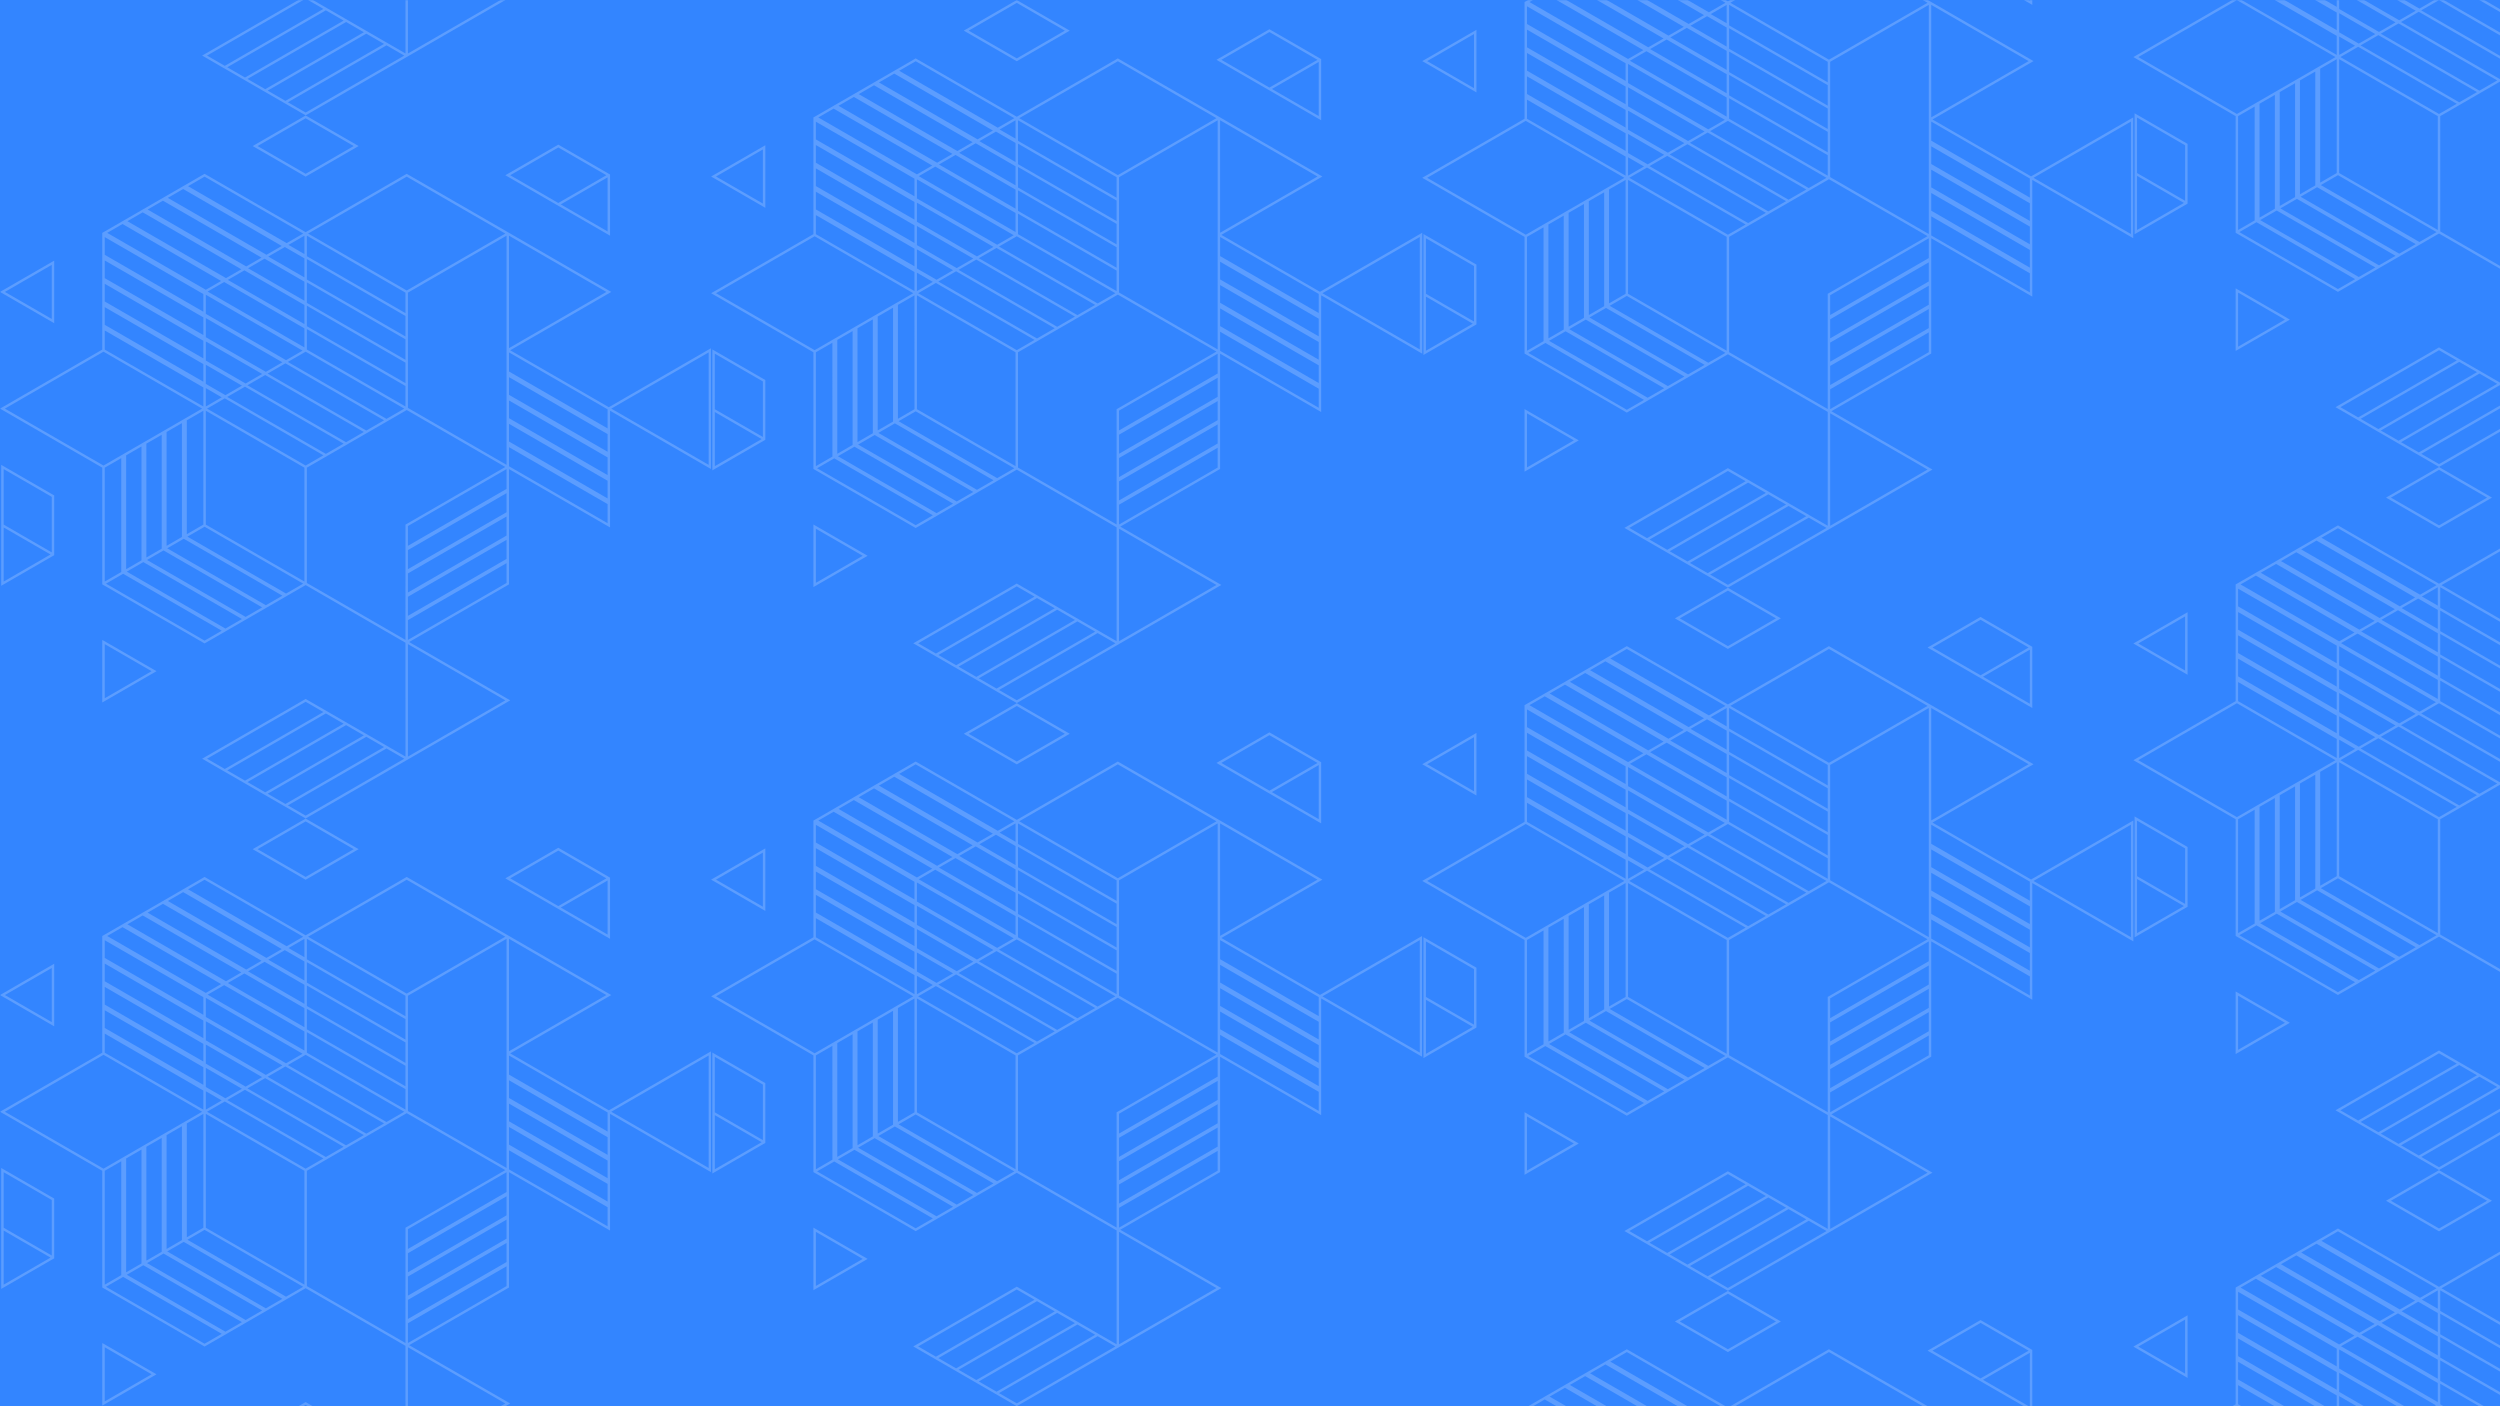 <svg xmlns="http://www.w3.org/2000/svg" xmlns:xlink="http://www.w3.org/1999/xlink" width="1920" zoomAndPan="magnify" viewBox="0 0 1440 810" height="1080" preserveAspectRatio="xMidYMid meet" version="1.0"><defs><filter x="0%" y="0%" width="100%" height="100%" id="5a47e99aab"><feColorMatrix values="0 0 0 0 1 0 0 0 0 1 0 0 0 0 1 0 0 0 1 0" color-interpolation-filters="sRGB"/></filter><mask id="ba600bde78"><g filter="url(#5a47e99aab)"><rect x="-144" width="1728" fill="#000000" y="-81" height="972" fill-opacity="0.2"/></g></mask><clipPath id="b98de4e63b"><path d="M 0 0.508 L 409.5 0.508 L 409.5 339 L 0 339 Z M 0 0.508 " clip-rule="nonzero"/></clipPath><clipPath id="4dc258f689"><rect x="0" width="411" y="0" height="339"/></clipPath><mask id="ef6d91389c"><g filter="url(#5a47e99aab)"><rect x="-144" width="1728" fill="#000000" y="-81" height="972" fill-opacity="0.2"/></g></mask><clipPath id="916c671dce"><path d="M 0.609 1.031 L 410.109 1.031 L 410.109 405.965 L 0.609 405.965 Z M 0.609 1.031 " clip-rule="nonzero"/></clipPath><clipPath id="bcb2a076a1"><rect x="0" width="411" y="0" height="406"/></clipPath><mask id="04b80ab6cb"><g filter="url(#5a47e99aab)"><rect x="-144" width="1728" fill="#000000" y="-81" height="972" fill-opacity="0.2"/></g></mask><clipPath id="b81376652d"><path d="M 0.215 0.559 L 409.715 0.559 L 409.715 405.488 L 0.215 405.488 Z M 0.215 0.559 " clip-rule="nonzero"/></clipPath><clipPath id="83398f5faa"><rect x="0" width="411" y="0" height="406"/></clipPath><mask id="08c805d68e"><g filter="url(#5a47e99aab)"><rect x="-144" width="1728" fill="#000000" y="-81" height="972" fill-opacity="0.2"/></g></mask><clipPath id="bf11b51270"><path d="M 0.824 1.008 L 212 1.008 L 212 405.938 L 0.824 405.938 Z M 0.824 1.008 " clip-rule="nonzero"/></clipPath><clipPath id="c1f2bfa4c2"><rect x="0" width="212" y="0" height="407"/></clipPath><mask id="3aefdc8485"><g filter="url(#5a47e99aab)"><rect x="-144" width="1728" fill="#000000" y="-81" height="972" fill-opacity="0.2"/></g></mask><clipPath id="3ef5ad1358"><path d="M 0.215 0.559 L 409.715 0.559 L 409.715 67 L 0.215 67 Z M 0.215 0.559 " clip-rule="nonzero"/></clipPath><clipPath id="2c1eb7598f"><rect x="0" width="411" y="0" height="67"/></clipPath><mask id="afe1f2ab37"><g filter="url(#5a47e99aab)"><rect x="-144" width="1728" fill="#000000" y="-81" height="972" fill-opacity="0.2"/></g></mask><clipPath id="19bf707e7e"><path d="M 0.824 1.008 L 212 1.008 L 212 137 L 0.824 137 Z M 0.824 1.008 " clip-rule="nonzero"/></clipPath><clipPath id="4b548a9e89"><rect x="0" width="212" y="0" height="137"/></clipPath><mask id="f06c81a33b"><g filter="url(#5a47e99aab)"><rect x="-144" width="1728" fill="#000000" y="-81" height="972" fill-opacity="0.2"/></g></mask><clipPath id="b82fb984f2"><path d="M 0 0.508 L 409.5 0.508 L 409.5 405.438 L 0 405.438 Z M 0 0.508 " clip-rule="nonzero"/></clipPath><clipPath id="c80ca8daac"><rect x="0" width="411" y="0" height="406"/></clipPath><mask id="abefc56373"><g filter="url(#5a47e99aab)"><rect x="-144" width="1728" fill="#000000" y="-81" height="972" fill-opacity="0.2"/></g></mask><clipPath id="e752eec4b8"><path d="M 0.609 0.031 L 410.109 0.031 L 410.109 404.965 L 0.609 404.965 Z M 0.609 0.031 " clip-rule="nonzero"/></clipPath><clipPath id="f6fbe5eaea"><rect x="0" width="411" y="0" height="406"/></clipPath><mask id="058e32018b"><g filter="url(#5a47e99aab)"><rect x="-144" width="1728" fill="#000000" y="-81" height="972" fill-opacity="0.2"/></g></mask><clipPath id="cb2ab31e9e"><path d="M 0.215 0 L 409.715 0 L 409.715 338.488 L 0.215 338.488 Z M 0.215 0 " clip-rule="nonzero"/></clipPath><clipPath id="533a1ad697"><rect x="0" width="411" y="0" height="339"/></clipPath><mask id="db0d84fc14"><g filter="url(#5a47e99aab)"><rect x="-144" width="1728" fill="#000000" y="-81" height="972" fill-opacity="0.2"/></g></mask><clipPath id="0ab621ff01"><path d="M 0.824 0 L 212 0 L 212 268.938 L 0.824 268.938 Z M 0.824 0 " clip-rule="nonzero"/></clipPath><clipPath id="e7eef7e8d2"><rect x="0" width="212" y="0" height="270"/></clipPath><mask id="65eae40653"><g filter="url(#5a47e99aab)"><rect x="-144" width="1728" fill="#000000" y="-81" height="972" fill-opacity="0.2"/></g></mask><clipPath id="00e1e4188b"><path d="M 0 0 L 409.5 0 L 409.5 66.438 L 0 66.438 Z M 0 0 " clip-rule="nonzero"/></clipPath><clipPath id="6919315a65"><rect x="0" width="411" y="0" height="67"/></clipPath></defs><rect x="-144" width="1728" fill="#ffffff" y="-81" height="972" fill-opacity="1"/><rect x="-144" width="1728" fill="#3385ff" y="-81" height="972" fill-opacity="1"/><g mask="url(#ba600bde78)"><g transform="matrix(1, 0, 0, 1, 0, 471)"><g clip-path="url(#4dc258f689)"><g clip-path="url(#b98de4e63b)"><path fill="#ffffff" d="M 349.273 102.145 L 293.172 69.754 L 293.172 134.535 Z M 349.977 224.359 L 293.18 191.566 L 293.18 202.566 L 349.977 235.363 Z M 293.18 188.312 L 349.977 221.105 L 349.977 210.918 L 293.18 178.125 Z M 349.977 197.473 L 293.18 164.68 L 293.18 174.871 L 349.977 207.66 Z M 349.977 184.031 L 293.18 151.234 L 293.18 161.426 L 349.977 194.219 Z M 349.977 169.77 C 331.043 158.855 312.109 147.906 293.18 136.977 L 293.18 147.984 L 349.977 180.773 Z M 321.578 17.309 C 331.52 23.035 341.457 28.777 351.391 34.523 L 351.391 69.754 L 291.066 34.926 Z M 321.578 50.918 L 349.277 34.926 L 321.578 18.938 L 293.879 34.926 Z M 349.977 36.148 L 322.984 51.73 L 349.977 67.316 Z M 117.125 130.254 L 60.324 97.461 L 60.324 107.652 L 117.125 140.445 Z M 117.125 116.812 L 60.324 84.02 L 60.324 94.207 L 117.125 127 Z M 117.125 103.367 L 60.324 70.57 L 60.324 80.766 L 117.125 113.559 Z M 127.363 95.832 L 70.555 63.035 L 61.73 68.129 L 118.539 100.926 Z M 139.004 89.109 L 82.199 56.312 L 73.375 61.406 L 130.18 94.203 Z M 174.641 68.539 L 117.832 35.742 L 108.305 41.242 L 165.109 74.039 Z M 118.539 141.668 L 141.469 154.906 L 150.996 149.402 L 118.539 130.664 Z M 127.711 162.848 L 118.539 157.551 L 118.539 168.145 Z M 118.539 155.109 L 129.824 161.625 L 139.355 156.125 L 118.539 144.105 Z M 233.551 156.328 L 176.75 123.535 L 176.75 135.348 L 233.551 168.145 Z M 233.551 142.883 L 176.75 110.09 L 176.75 121.906 L 233.551 154.699 Z M 233.551 129.441 L 176.75 96.648 L 176.75 108.465 L 233.551 141.258 Z M 142.512 155.914 L 199.328 188.719 L 209.562 182.812 L 152.742 150.008 Z M 186.277 196.254 L 129.469 163.453 L 119.238 169.363 L 176.047 202.16 Z M 130.875 162.637 L 187.688 195.441 L 197.918 189.535 L 141.102 156.727 Z M 117.125 157.141 L 60.324 124.348 L 60.324 135.352 L 117.125 168.145 Z M 60.324 121.094 L 117.125 153.887 L 117.125 143.699 L 60.324 110.906 Z M 150.645 82.391 L 93.84 49.594 L 85.016 54.688 L 141.82 87.48 Z M 96.66 47.965 L 153.461 80.762 L 162.293 75.668 L 105.484 42.867 Z M 162.641 142.684 L 118.539 117.219 L 118.539 128.223 L 153.109 148.184 Z M 118.539 114.781 L 164.754 141.461 L 174.281 135.957 L 118.539 103.773 Z M 175.34 96.238 L 152.406 82.996 L 142.875 88.5 L 175.34 107.242 Z M 166.156 75.059 L 175.34 80.359 L 175.34 69.758 Z M 175.34 82.793 L 164.047 76.277 L 154.52 81.777 L 175.34 93.797 Z M 131.23 95.223 L 175.34 120.688 L 175.34 109.684 L 140.762 89.719 Z M 175.34 123.121 L 129.121 96.438 L 119.594 101.941 L 175.34 134.129 Z M 221.207 176.09 L 164.391 143.285 L 154.152 149.195 L 210.973 181.996 Z M 165.801 142.473 L 222.613 175.277 L 232.848 169.367 L 176.043 136.566 Z M 233.551 116 L 176.75 83.207 L 176.75 95.02 L 233.551 127.812 Z M 176.75 81.578 L 233.551 114.371 L 233.551 102.551 L 176.75 69.754 Z M 177.453 68.539 L 234.258 101.332 L 291.066 68.539 L 234.258 35.742 Z M 31.219 219.371 C 31.219 230.844 31.199 242.32 31.219 253.793 L 0.707 271.406 C 0.695 248.191 0.703 224.973 0.703 201.758 Z M 29.109 253.387 L 2.113 237.801 L 2.113 268.973 Z M 2.113 236.176 L 29.812 252.168 L 29.812 220.184 L 2.109 204.191 Z M 31.219 84.121 L 31.219 120.172 L 0 102.148 Z M 29.809 86.562 L 2.812 102.145 L 29.809 117.73 Z M 176.047 0.508 C 186.223 6.367 196.391 12.25 206.559 18.125 C 196.387 23.996 186.211 29.859 176.047 35.742 C 165.879 29.859 155.703 23.996 145.531 18.125 Z M 176.047 2.133 L 148.348 18.125 L 176.047 34.117 L 203.742 18.125 Z M 175.34 203.379 L 118.539 170.586 L 118.539 236.176 L 175.34 268.969 Z M 233.555 302.582 L 233.559 236.176 L 291.062 202.973 L 234.258 170.176 C 215.07 181.215 195.926 192.324 176.75 203.379 L 176.75 269.789 Z M 234.965 250.844 L 234.965 261.848 L 291.766 229.051 L 291.766 218.051 Z M 291.766 204.195 L 234.965 236.988 L 234.965 248.402 L 291.766 215.605 Z M 234.965 275.289 L 291.766 242.492 L 291.766 231.492 L 234.965 264.289 Z M 234.965 288.734 L 291.766 255.938 L 291.766 244.938 L 234.965 277.73 Z M 291.766 258.379 L 234.961 291.176 L 234.961 302.582 L 291.766 269.789 Z M 107.598 176.086 L 107.598 241.68 L 117.133 236.176 L 117.129 170.586 Z M 95.953 182.809 L 95.953 248.402 L 104.785 243.301 L 104.781 177.711 Z M 84.309 189.531 L 84.309 255.125 L 93.141 250.027 L 93.141 184.434 Z M 72.668 196.25 L 72.668 261.848 L 81.496 256.75 L 81.496 191.156 Z M 60.324 268.973 L 69.855 263.469 L 69.855 197.879 L 60.324 203.379 Z M 127.715 297.285 L 70.91 264.488 L 61.031 270.191 L 117.832 302.988 Z M 73.023 263.266 L 129.828 296.062 L 139.355 290.562 L 82.551 257.766 Z M 107.953 243.102 L 164.754 275.895 L 174.637 270.191 L 117.836 237.395 Z M 150.996 283.84 L 94.195 251.043 L 84.664 256.547 L 141.469 289.34 Z M 96.309 249.824 L 153.109 282.621 L 162.641 277.117 L 105.84 244.32 Z M 87.32 320.605 L 60.324 305.02 L 60.324 336.191 Z M 90.137 320.605 L 58.914 338.633 L 58.914 302.582 Z M 291.066 337.406 L 234.961 305.02 L 234.965 369.797 Z M 129.477 376.93 L 186.277 344.129 L 176.047 338.223 L 119.238 371.02 Z M 164.402 397.094 L 221.211 364.297 L 210.977 358.387 L 154.172 391.188 Z M 222.617 365.109 L 165.812 397.906 L 176.047 403.816 L 232.855 371.02 Z M 141.121 383.652 L 197.926 350.855 L 187.688 344.945 L 130.883 377.742 Z M 199.332 351.668 L 142.531 384.465 L 152.762 390.371 L 209.566 357.574 Z M 291.766 69.754 L 234.965 102.551 L 234.965 168.957 L 291.766 201.754 C 291.766 157.75 291.766 113.758 291.766 69.754 Z M 235.664 303.805 L 293.879 337.41 C 254.609 360.094 215.336 382.785 176.047 405.438 C 156.172 393.977 136.301 382.496 116.43 371.02 C 136.297 359.539 156.184 348.09 176.047 336.598 L 233.559 369.801 C 233.559 347.934 233.566 326.074 233.555 304.207 C 214.375 293.16 195.211 282.082 176.047 271.004 L 117.832 304.613 C 98.176 293.312 78.547 281.945 58.914 270.598 L 58.914 203.375 L 0.004 169.363 L 58.914 135.352 L 58.914 68.133 C 78.555 56.793 98.176 45.422 117.836 34.117 L 176.047 67.723 L 234.258 34.117 C 273.566 56.738 312.812 79.473 352.09 102.148 L 293.879 135.758 L 350.684 168.551 L 409.602 134.539 C 409.602 157.758 409.613 180.977 409.598 204.191 C 390.195 192.992 370.797 181.781 351.391 170.586 L 351.391 237.805 C 331.988 226.602 312.574 215.406 293.176 204.195 L 293.176 270.598 C 274.012 281.672 254.848 292.754 235.664 303.805 Z M 116.426 169.363 L 59.621 136.566 L 2.812 169.363 L 59.621 202.16 C 78.555 191.23 97.492 180.297 116.426 169.363 Z M 408.195 136.973 L 352.09 169.363 L 408.191 201.754 L 408.195 136.973 " fill-opacity="1" fill-rule="nonzero"/></g></g></g></g><g mask="url(#ef6d91389c)"><g transform="matrix(1, 0, 0, 1, 409, 404)"><g clip-path="url(#bcb2a076a1)"><g clip-path="url(#916c671dce)"><path fill="#ffffff" d="M 349.883 102.672 L 293.781 70.281 L 293.781 135.062 Z M 350.586 224.887 L 293.785 192.09 L 293.785 203.094 L 350.586 235.887 Z M 293.789 188.836 L 350.586 221.629 L 350.586 211.441 L 293.785 178.648 Z M 350.586 198 L 293.785 165.207 L 293.785 175.395 L 350.586 208.188 Z M 350.586 184.555 L 293.785 151.762 L 293.785 161.949 L 350.586 194.746 Z M 350.586 170.297 C 331.648 159.379 312.719 148.43 293.785 137.5 L 293.785 148.508 L 350.586 181.301 Z M 322.188 17.836 C 332.129 23.562 342.066 29.305 352 35.047 L 352 70.281 L 291.672 35.453 Z M 322.188 51.445 L 349.883 35.453 L 322.188 19.461 L 294.488 35.453 Z M 350.586 36.672 L 323.594 52.258 L 350.586 67.84 Z M 117.734 130.781 L 60.934 97.988 L 60.934 108.176 L 117.734 140.969 Z M 117.734 117.336 L 60.934 84.543 L 60.934 94.734 L 117.734 127.523 Z M 117.734 103.891 L 60.934 71.098 L 60.934 81.289 L 117.734 114.082 Z M 127.969 96.359 L 71.164 63.562 L 62.34 68.652 L 119.145 101.449 Z M 139.613 89.637 L 82.805 56.84 L 73.984 61.934 L 130.789 94.73 Z M 175.246 69.062 L 118.441 36.266 L 108.91 41.766 L 165.719 74.562 Z M 119.145 142.191 L 142.074 155.43 L 151.605 149.93 L 119.145 131.188 Z M 128.32 163.371 L 119.145 158.074 L 119.145 168.668 Z M 119.145 155.633 L 130.434 162.152 L 139.961 156.648 L 119.145 144.633 Z M 234.16 156.852 L 177.359 124.059 L 177.359 135.875 L 234.16 168.668 Z M 234.16 143.41 L 177.359 110.617 L 177.359 122.434 L 234.16 155.227 Z M 234.16 129.965 L 177.359 97.172 L 177.359 108.988 L 234.16 141.781 Z M 143.121 156.441 L 199.938 189.242 L 210.172 183.336 L 153.352 150.531 Z M 186.887 196.777 L 130.074 163.977 L 119.848 169.887 L 176.656 202.688 Z M 131.484 163.164 L 188.297 195.965 L 198.527 190.059 L 141.711 157.254 Z M 117.734 157.668 L 60.934 124.875 L 60.934 135.879 L 117.734 168.668 Z M 60.934 121.621 L 117.734 154.41 L 117.734 144.223 L 60.934 111.43 Z M 151.254 82.914 L 94.449 50.117 L 85.625 55.211 L 142.43 88.008 Z M 97.266 48.488 L 154.07 81.285 L 162.898 76.191 L 106.094 43.395 Z M 163.246 143.207 L 119.145 117.746 L 119.145 128.75 L 153.719 148.707 Z M 119.145 115.305 L 165.359 141.988 L 174.891 136.484 L 119.145 104.301 Z M 175.945 96.766 L 153.012 83.523 L 143.484 89.023 L 175.945 107.766 Z M 166.766 75.582 L 175.945 80.883 L 175.945 70.281 Z M 175.945 83.32 L 164.656 76.801 L 155.125 82.305 L 175.945 94.324 Z M 131.84 95.746 L 175.945 121.211 L 175.945 110.207 L 141.371 90.246 Z M 175.945 123.648 L 129.73 96.965 L 120.199 102.469 L 175.945 134.652 Z M 221.812 176.613 L 164.996 143.812 L 154.762 149.719 L 211.578 182.523 Z M 166.406 143 L 223.219 175.801 L 233.457 169.891 L 176.652 137.094 Z M 234.16 116.523 L 177.359 83.73 L 177.359 95.547 L 234.16 128.34 Z M 177.359 82.102 L 234.16 114.898 L 234.16 103.074 L 177.359 70.281 Z M 178.059 69.062 L 234.867 101.859 L 291.672 69.062 L 234.867 36.266 Z M 31.824 219.895 C 31.824 231.371 31.809 242.844 31.828 254.32 L 1.316 271.934 C 1.301 248.719 1.312 225.5 1.312 202.281 Z M 29.719 253.91 L 2.723 238.324 L 2.723 269.496 Z M 2.723 236.699 L 30.422 252.695 L 30.418 220.707 L 2.719 204.715 Z M 31.828 84.648 L 31.828 120.699 L 0.609 102.672 Z M 30.414 87.086 L 3.422 102.672 L 30.414 118.254 Z M 176.652 1.031 C 186.828 6.895 196.996 12.773 207.168 18.648 C 196.996 24.523 186.82 30.383 176.652 36.266 C 166.488 30.383 156.309 24.523 146.141 18.648 Z M 176.652 2.66 L 148.953 18.648 L 176.652 34.641 L 204.352 18.648 Z M 175.949 203.906 L 119.145 171.109 L 119.145 236.699 L 175.949 269.496 Z M 234.164 303.109 L 234.164 236.699 L 291.672 203.496 L 234.863 170.703 C 215.68 181.742 196.535 192.852 177.359 203.902 L 177.359 270.312 Z M 235.57 251.371 L 235.57 262.371 L 292.371 229.574 L 292.371 218.574 Z M 292.371 204.719 L 235.57 237.516 L 235.57 248.93 L 292.371 216.133 Z M 235.57 275.812 L 292.371 243.02 L 292.371 232.016 L 235.57 264.812 Z M 235.57 289.258 L 292.371 256.461 L 292.371 245.461 L 235.57 278.254 Z M 292.371 258.902 L 235.57 291.699 L 235.57 303.109 L 292.371 270.312 Z M 108.203 176.613 L 108.207 242.203 L 117.742 236.699 L 117.738 171.109 Z M 96.559 183.332 L 96.559 248.93 L 105.391 243.828 L 105.391 178.234 Z M 84.918 190.055 L 84.918 255.648 L 93.75 250.551 L 93.746 184.957 Z M 73.277 196.777 L 73.277 262.371 L 82.105 257.273 L 82.105 191.68 Z M 60.934 269.496 L 70.465 263.996 L 70.461 198.402 L 60.934 203.902 Z M 128.32 297.809 L 71.52 265.012 L 61.637 270.719 L 118.441 303.512 Z M 73.633 263.793 L 130.434 296.59 L 139.965 291.086 L 83.16 258.293 Z M 108.562 243.625 L 165.363 276.418 L 175.242 270.719 L 118.441 237.922 Z M 151.605 284.367 L 94.805 251.566 L 85.273 257.07 L 142.078 289.867 Z M 96.918 250.352 L 153.719 283.145 L 163.25 277.641 L 106.449 244.848 Z M 87.926 321.129 L 60.934 305.547 L 60.934 336.715 Z M 90.742 321.129 L 59.523 339.156 L 59.523 303.109 Z M 291.672 337.934 L 235.57 305.543 L 235.57 370.324 Z M 130.082 377.453 L 186.887 344.652 L 176.652 338.746 L 119.848 371.543 Z M 165.012 397.617 L 221.82 364.824 L 211.586 358.914 L 154.781 391.711 Z M 223.227 365.637 L 166.422 398.43 L 176.656 404.34 L 233.461 371.543 Z M 141.727 384.176 L 198.535 351.379 L 188.297 345.469 L 131.492 378.266 Z M 199.941 352.191 L 143.137 384.988 L 153.371 390.898 L 210.176 358.102 Z M 292.375 70.281 L 235.574 103.074 L 235.574 169.484 L 292.371 202.277 C 292.371 158.273 292.375 114.281 292.375 70.281 Z M 236.273 304.328 L 294.488 337.938 C 255.215 360.621 215.945 383.309 176.656 405.965 C 156.777 394.504 136.906 383.023 117.035 371.543 C 136.906 360.066 156.793 348.613 176.652 337.125 L 234.164 370.324 C 234.164 348.461 234.176 326.598 234.164 304.734 C 214.984 293.684 195.816 282.605 176.652 271.527 L 118.441 305.141 C 98.781 293.836 79.156 282.469 59.52 271.121 L 59.52 203.898 L 0.609 169.887 L 59.52 135.879 L 59.52 68.66 C 79.16 57.316 98.785 45.945 118.441 34.641 L 176.656 68.25 L 234.863 34.641 C 274.172 57.262 313.422 79.996 352.699 102.672 L 294.488 136.281 L 351.293 169.078 L 410.207 135.062 C 410.207 158.281 410.223 181.5 410.207 204.719 C 390.805 193.52 371.406 182.305 352 171.109 L 352 238.328 C 332.594 227.129 313.184 215.934 293.781 204.719 L 293.781 271.121 C 274.621 282.199 255.457 293.277 236.273 304.328 Z M 117.035 169.887 L 60.227 137.094 L 3.422 169.887 L 60.23 202.688 C 79.164 191.754 98.102 180.82 117.035 169.887 Z M 408.801 137.496 L 352.699 169.887 L 408.801 202.281 L 408.801 137.496 " fill-opacity="1" fill-rule="nonzero"/></g></g></g></g><g mask="url(#04b80ab6cb)"><g transform="matrix(1, 0, 0, 1, 819, 338)"><g clip-path="url(#83398f5faa)"><g clip-path="url(#b81376652d)"><path fill="#ffffff" d="M 349.492 102.195 L 293.391 69.805 L 293.391 134.586 Z M 350.195 224.41 L 293.395 191.617 L 293.395 202.617 L 350.195 235.414 Z M 293.395 188.359 L 350.195 221.156 L 350.195 210.965 L 293.395 178.176 Z M 350.195 197.523 L 293.395 164.73 L 293.395 174.922 L 350.195 207.711 Z M 350.195 184.082 L 293.395 151.285 L 293.395 161.477 L 350.195 194.27 Z M 350.195 169.82 C 331.258 158.906 312.324 147.957 293.395 137.027 L 293.395 148.035 L 350.195 180.824 Z M 321.793 17.359 C 331.738 23.086 341.672 28.828 351.605 34.57 L 351.605 69.805 L 291.281 34.977 Z M 321.793 50.969 L 349.492 34.977 L 321.793 18.984 L 294.098 34.977 Z M 350.195 36.199 L 323.203 51.781 L 350.195 67.367 Z M 117.344 130.305 L 60.543 97.512 L 60.543 107.699 L 117.344 140.496 Z M 117.344 116.863 L 60.543 84.07 L 60.543 94.258 L 117.344 127.051 Z M 117.344 103.418 L 60.543 70.621 L 60.543 80.812 L 117.344 113.609 Z M 127.578 95.883 L 70.773 63.086 L 61.949 68.18 L 118.754 100.977 Z M 139.219 89.16 L 82.414 56.363 L 73.59 61.457 L 130.395 94.254 Z M 174.855 68.59 L 118.047 35.793 L 108.52 41.293 L 165.324 74.09 Z M 118.754 141.719 L 141.684 154.957 L 151.211 149.453 L 118.754 130.715 Z M 127.93 162.898 L 118.754 157.602 L 118.754 168.191 Z M 118.754 155.16 L 130.043 161.676 L 139.57 156.176 L 118.754 144.156 Z M 233.766 156.379 L 176.969 123.586 L 176.969 135.398 L 233.766 168.195 Z M 233.766 142.934 L 176.969 110.141 L 176.969 121.957 L 233.766 154.75 Z M 233.766 129.492 L 176.969 96.699 L 176.969 108.516 L 233.766 141.309 Z M 142.727 155.965 L 199.547 188.77 L 209.777 182.863 L 152.957 150.059 Z M 186.492 196.305 L 129.684 163.504 L 119.457 169.414 L 176.262 202.211 Z M 131.09 162.688 L 187.902 195.492 L 198.137 189.582 L 141.32 156.777 Z M 117.344 157.191 L 60.543 124.398 L 60.543 135.402 L 117.344 168.191 Z M 60.543 121.145 L 117.344 153.938 L 117.344 143.75 L 60.543 110.957 Z M 150.859 82.441 L 94.055 49.645 L 85.23 54.738 L 142.039 87.531 Z M 96.875 48.016 L 153.68 80.812 L 162.508 75.715 L 105.699 42.918 Z M 162.855 142.734 L 118.754 117.27 L 118.754 128.273 L 153.328 148.234 Z M 118.754 114.832 L 164.969 141.512 L 174.5 136.008 L 118.754 103.824 Z M 175.555 96.289 L 152.621 83.047 L 143.09 88.547 L 175.555 107.293 Z M 166.375 75.109 L 175.555 80.406 L 175.555 69.809 Z M 175.555 82.844 L 164.266 76.324 L 154.734 81.828 L 175.555 93.848 Z M 131.449 95.273 L 175.555 120.738 L 175.555 109.734 L 140.977 89.77 Z M 175.555 123.172 L 129.336 96.488 L 119.809 101.992 L 175.555 134.18 Z M 221.422 176.141 L 164.605 143.336 L 154.367 149.242 L 211.188 182.047 Z M 166.016 142.523 L 222.828 175.324 L 233.066 169.418 L 176.262 136.617 Z M 233.766 116.051 L 176.969 83.254 L 176.969 95.07 L 233.766 127.863 Z M 176.969 81.629 L 233.766 114.422 L 233.766 102.602 L 176.969 69.805 Z M 177.668 68.59 L 234.473 101.383 L 291.281 68.59 L 234.473 35.793 Z M 31.434 219.422 C 31.434 230.895 31.418 242.371 31.438 253.844 L 0.922 271.457 C 0.91 248.242 0.922 225.023 0.922 201.805 Z M 29.324 253.438 L 2.328 237.852 L 2.328 269.023 Z M 2.328 236.227 L 30.031 252.219 L 30.027 220.23 L 2.328 204.242 Z M 31.438 84.172 L 31.438 120.223 L 0.215 102.195 Z M 30.023 86.609 L 3.031 102.195 L 30.023 117.781 Z M 176.262 0.559 C 186.438 6.418 196.605 12.301 206.777 18.176 C 196.605 24.047 186.426 29.91 176.262 35.793 C 166.098 29.91 155.918 24.047 145.75 18.176 Z M 176.262 2.184 L 148.562 18.176 L 176.262 34.168 L 203.961 18.176 Z M 175.555 203.43 L 118.754 170.633 L 118.754 236.227 L 175.555 269.02 Z M 233.77 302.633 L 233.773 236.227 L 291.277 203.023 L 234.473 170.227 C 215.289 181.266 196.145 192.375 176.969 203.43 L 176.969 269.836 Z M 235.18 250.895 L 235.18 261.898 L 291.98 229.102 L 291.98 218.098 Z M 291.98 204.246 L 235.18 237.039 L 235.18 248.453 L 291.98 215.656 Z M 235.18 275.34 L 291.98 242.543 L 291.98 231.543 L 235.18 264.34 Z M 235.18 288.785 L 291.98 255.988 L 291.98 244.984 L 235.18 277.781 Z M 291.98 258.43 L 235.176 291.227 L 235.176 302.633 L 291.98 269.836 Z M 107.812 176.137 L 107.812 241.727 L 117.348 236.227 L 117.344 170.633 Z M 96.168 182.859 L 96.168 248.453 L 105 243.352 L 105 177.762 Z M 84.523 189.582 L 84.523 255.176 L 93.355 250.078 L 93.355 184.484 Z M 72.883 196.301 L 72.883 261.898 L 81.715 256.801 L 81.711 191.207 Z M 60.543 269.023 L 70.074 263.52 L 70.07 197.93 L 60.543 203.43 Z M 127.93 297.332 L 71.129 264.539 L 61.246 270.242 L 118.051 303.039 Z M 73.242 263.316 L 130.043 296.113 L 139.57 290.613 L 82.77 257.816 Z M 108.172 243.152 L 164.973 275.945 L 174.852 270.242 L 118.051 237.445 Z M 151.215 283.891 L 94.41 251.094 L 84.883 256.598 L 141.684 289.391 Z M 96.523 249.875 L 153.328 282.668 L 162.859 277.164 L 106.055 244.371 Z M 87.535 320.652 L 60.543 305.07 L 60.543 336.238 Z M 90.352 320.656 L 59.129 338.68 L 59.129 302.633 Z M 291.281 337.457 L 235.176 305.07 L 235.18 369.848 Z M 129.691 376.977 L 186.496 344.18 L 176.262 338.273 L 119.457 371.07 Z M 164.621 397.145 L 221.43 364.348 L 211.191 358.438 L 154.387 391.234 Z M 222.836 365.16 L 166.031 397.957 L 176.262 403.867 L 233.07 371.07 Z M 141.336 383.703 L 198.141 350.902 L 187.906 344.992 L 131.098 377.789 Z M 199.551 351.719 L 142.746 384.516 L 152.977 390.422 L 209.785 357.625 Z M 291.984 69.805 L 235.18 102.602 L 235.18 169.008 L 291.98 201.805 C 291.98 157.801 291.984 113.809 291.984 69.805 Z M 235.883 303.855 L 294.094 337.461 C 254.824 360.145 215.555 382.836 176.262 405.488 C 156.387 394.027 136.516 382.547 116.645 371.07 C 136.516 359.59 156.402 348.141 176.262 336.648 L 233.773 369.852 C 233.773 347.984 233.785 326.125 233.77 304.258 C 214.59 293.211 195.426 282.133 176.262 271.055 L 118.051 304.664 C 98.391 293.363 78.762 281.996 59.129 270.648 L 59.129 203.426 L 0.219 169.414 L 59.129 135.402 L 59.129 68.184 C 78.77 56.844 98.391 45.473 118.051 34.168 L 176.262 67.773 L 234.473 34.168 C 273.781 56.789 313.027 79.52 352.309 102.195 L 294.094 135.809 L 350.898 168.602 L 409.816 134.59 C 409.816 157.809 409.828 181.023 409.812 204.242 C 390.41 193.043 371.016 181.828 351.605 170.633 L 351.605 237.855 C 332.203 226.652 312.793 215.457 293.391 204.246 L 293.391 270.648 C 274.23 281.723 255.062 292.805 235.883 303.855 Z M 116.645 169.414 L 59.836 136.617 L 3.031 169.414 L 59.836 202.211 C 78.773 191.281 97.707 180.348 116.645 169.414 Z M 408.41 137.023 L 352.309 169.414 L 408.41 201.805 L 408.41 137.023 " fill-opacity="1" fill-rule="nonzero"/></g></g></g></g><g mask="url(#08c805d68e)"><g transform="matrix(1, 0, 0, 1, 1228, 268)"><g clip-path="url(#c1f2bfa4c2)"><g clip-path="url(#bf11b51270)"><path fill="#ffffff" d="M 350.098 102.645 L 293.996 70.254 L 293.996 135.035 Z M 350.801 224.859 L 294.004 192.066 L 294.004 203.066 L 350.801 235.863 Z M 294.004 188.812 L 350.801 221.605 L 350.801 211.418 L 294.004 178.625 Z M 350.801 197.973 L 294.004 165.18 L 294.004 175.371 L 350.801 208.16 Z M 350.801 184.531 L 294.004 151.734 L 294.004 161.926 L 350.801 194.719 Z M 350.801 170.27 C 331.867 159.355 312.934 148.406 294.004 137.477 L 294.004 148.484 L 350.801 181.273 Z M 322.402 17.809 C 332.344 23.535 342.281 29.277 352.215 35.023 L 352.215 70.254 L 291.891 35.426 Z M 322.402 51.418 L 350.102 35.426 L 322.402 19.438 L 294.703 35.426 Z M 350.801 36.648 L 323.809 52.23 L 350.801 67.816 Z M 117.949 130.754 L 61.148 97.961 L 61.148 108.152 L 117.949 140.945 Z M 117.949 117.312 L 61.148 84.52 L 61.148 94.707 L 117.949 127.5 Z M 117.949 103.867 L 61.148 71.07 L 61.148 81.266 L 117.949 114.059 Z M 128.188 96.332 L 71.379 63.535 L 62.555 68.629 L 119.363 101.426 Z M 139.828 89.609 L 83.023 56.812 L 74.199 61.906 L 131.004 94.703 Z M 175.465 69.039 L 118.656 36.242 L 109.129 41.742 L 165.934 74.539 Z M 119.363 142.168 L 142.293 155.406 L 151.82 149.902 L 119.363 131.164 Z M 128.535 163.348 L 119.363 158.051 L 119.363 168.645 Z M 119.363 155.609 L 130.648 162.125 L 140.18 156.625 L 119.363 144.605 Z M 234.375 156.828 L 177.574 124.035 L 177.574 135.848 L 234.375 168.645 Z M 234.375 143.387 L 177.574 110.59 L 177.574 122.406 L 234.375 155.199 Z M 234.375 129.941 L 177.574 97.148 L 177.574 108.965 L 234.375 141.758 Z M 143.336 156.414 L 200.152 189.219 L 210.387 183.312 L 153.566 150.508 Z M 187.102 196.754 L 130.293 163.953 L 120.062 169.863 L 176.871 202.66 Z M 131.699 163.137 L 188.512 195.941 L 198.742 190.035 L 141.926 157.227 Z M 117.949 157.645 L 61.148 124.848 L 61.148 135.852 L 117.949 168.645 Z M 61.148 121.594 L 117.949 154.387 L 117.949 144.199 L 61.148 111.406 Z M 151.469 82.891 L 94.664 50.094 L 85.84 55.188 L 142.645 87.984 Z M 97.484 48.465 L 154.285 81.262 L 163.117 76.168 L 106.309 43.367 Z M 163.465 143.184 L 119.363 117.719 L 119.363 128.723 L 153.934 148.684 Z M 119.363 115.281 L 165.578 141.961 L 175.105 136.457 L 119.363 104.273 Z M 176.164 96.738 L 153.23 83.496 L 143.699 89 L 176.164 107.742 Z M 166.98 75.559 L 176.164 80.859 L 176.164 70.258 Z M 176.164 83.293 L 164.871 76.777 L 155.344 82.277 L 176.164 94.297 Z M 132.055 95.723 L 176.164 121.188 L 176.164 110.184 L 141.586 90.219 Z M 176.164 123.621 L 129.945 96.938 L 120.418 102.441 L 176.164 134.629 Z M 222.031 176.59 L 165.215 143.785 L 154.977 149.695 L 211.797 182.496 Z M 166.625 142.973 L 223.438 175.777 L 233.672 169.867 L 176.867 137.066 Z M 234.375 116.5 L 177.574 83.707 L 177.574 95.52 L 234.375 128.312 Z M 177.574 82.078 L 234.375 114.871 L 234.375 103.051 L 177.574 70.254 Z M 178.277 69.039 L 235.082 101.832 L 291.891 69.039 L 235.082 36.242 Z M 32.043 219.871 C 32.043 231.344 32.023 242.82 32.043 254.293 L 1.531 271.906 C 1.52 248.691 1.527 225.473 1.527 202.258 Z M 29.934 253.887 L 2.938 238.301 L 2.938 269.473 Z M 2.938 236.676 L 30.637 252.668 L 30.637 220.684 L 2.934 204.691 Z M 32.043 84.621 L 32.043 120.672 L 0.824 102.648 Z M 30.633 87.062 L 3.637 102.645 L 30.633 118.23 Z M 176.871 1.008 C 187.047 6.867 197.215 12.75 207.383 18.625 C 197.211 24.496 187.035 30.359 176.871 36.242 C 166.703 30.359 156.527 24.496 146.355 18.625 Z M 176.871 2.633 L 149.172 18.625 L 176.871 34.617 L 204.566 18.625 Z M 176.164 203.879 L 119.363 171.086 L 119.363 236.676 L 176.164 269.469 Z M 234.379 303.082 L 234.383 236.676 L 291.887 203.473 L 235.082 170.676 C 215.895 181.715 196.75 192.824 177.574 203.879 L 177.574 270.289 Z M 235.789 251.344 L 235.789 262.348 L 292.59 229.551 L 292.59 218.551 Z M 292.59 204.695 L 235.789 237.488 L 235.789 248.902 L 292.59 216.105 Z M 235.789 275.789 L 292.59 242.992 L 292.59 231.992 L 235.789 264.789 Z M 235.789 289.234 L 292.59 256.438 L 292.59 245.438 L 235.789 278.23 Z M 292.59 258.879 L 235.785 291.676 L 235.785 303.082 L 292.59 270.289 Z M 108.422 176.586 L 108.422 242.18 L 117.957 236.676 L 117.953 171.086 Z M 96.777 183.309 L 96.777 248.902 L 105.609 243.801 L 105.605 178.211 Z M 85.133 190.031 L 85.133 255.625 L 93.965 250.527 L 93.965 184.934 Z M 73.492 196.75 L 73.492 262.348 L 82.32 257.25 L 82.32 191.656 Z M 61.148 269.473 L 70.68 263.969 L 70.68 198.379 L 61.148 203.879 Z M 128.539 297.785 L 71.734 264.988 L 61.855 270.691 L 118.656 303.488 Z M 73.848 263.766 L 130.652 296.562 L 140.18 291.062 L 83.375 258.266 Z M 108.777 243.602 L 165.578 276.395 L 175.461 270.691 L 118.66 237.895 Z M 151.82 284.34 L 95.02 251.543 L 85.488 257.047 L 142.293 289.84 Z M 97.133 250.324 L 153.934 283.121 L 163.465 277.617 L 106.664 244.82 Z M 88.145 321.105 L 61.148 305.52 L 61.148 336.691 Z M 90.961 321.105 L 59.738 339.133 L 59.738 303.082 Z M 291.891 337.906 L 235.785 305.52 L 235.789 370.297 Z M 130.301 377.43 L 187.102 344.629 L 176.871 338.723 L 120.062 371.52 Z M 165.227 397.594 L 222.035 364.797 L 211.801 358.887 L 154.996 391.688 Z M 223.441 365.609 L 166.637 398.406 L 176.871 404.316 L 233.68 371.52 Z M 141.945 384.152 L 198.75 351.355 L 188.512 345.445 L 131.707 378.242 Z M 200.156 352.168 L 143.355 384.965 L 153.586 390.871 L 210.391 358.074 Z M 292.59 70.254 L 235.789 103.051 L 235.789 169.457 L 292.59 202.254 C 292.59 158.25 292.59 114.258 292.59 70.254 Z M 236.488 304.305 L 294.703 337.91 C 255.434 360.594 216.16 383.285 176.871 405.938 C 156.996 394.477 137.125 382.996 117.254 371.52 C 137.121 360.039 157.008 348.59 176.871 337.098 L 234.383 370.301 C 234.383 348.434 234.391 326.574 234.379 304.707 C 215.199 293.66 196.031 282.582 176.871 271.504 L 118.656 305.113 C 99 293.812 79.371 282.445 59.738 271.098 L 59.738 203.875 L 0.828 169.863 L 59.738 135.852 L 59.738 68.633 C 79.379 57.293 99 45.922 118.66 34.617 L 176.871 68.223 L 235.082 34.617 C 274.391 57.238 313.637 79.973 352.914 102.648 L 294.703 136.258 L 351.508 169.051 L 410.426 135.039 C 410.426 158.258 410.438 181.477 410.422 204.691 C 391.02 193.492 371.621 182.281 352.215 171.086 L 352.215 238.305 C 332.812 227.102 313.398 215.906 294 204.695 L 294 271.098 C 274.836 282.172 255.672 293.254 236.488 304.305 Z M 117.25 169.863 L 60.445 137.066 L 3.637 169.863 L 60.445 202.66 C 79.379 191.73 98.316 180.797 117.25 169.863 Z M 409.02 137.473 L 352.914 169.863 L 409.016 202.254 L 409.02 137.473 " fill-opacity="1" fill-rule="nonzero"/></g></g></g></g><g mask="url(#3aefdc8485)"><g transform="matrix(1, 0, 0, 1, 819, 743)"><g clip-path="url(#2c1eb7598f)"><g clip-path="url(#3ef5ad1358)"><path fill="#ffffff" d="M 349.492 102.195 L 293.391 69.805 L 293.391 134.586 Z M 350.195 224.41 L 293.395 191.617 L 293.395 202.617 L 350.195 235.414 Z M 293.395 188.359 L 350.195 221.156 L 350.195 210.965 L 293.395 178.176 Z M 350.195 197.523 L 293.395 164.73 L 293.395 174.922 L 350.195 207.711 Z M 350.195 184.082 L 293.395 151.285 L 293.395 161.477 L 350.195 194.27 Z M 350.195 169.82 C 331.258 158.906 312.324 147.957 293.395 137.027 L 293.395 148.035 L 350.195 180.824 Z M 321.793 17.359 C 331.738 23.086 341.672 28.828 351.605 34.57 L 351.605 69.805 L 291.281 34.977 Z M 321.793 50.969 L 349.492 34.977 L 321.793 18.984 L 294.098 34.977 Z M 350.195 36.199 L 323.203 51.781 L 350.195 67.367 Z M 117.344 130.305 L 60.543 97.512 L 60.543 107.699 L 117.344 140.496 Z M 117.344 116.863 L 60.543 84.07 L 60.543 94.258 L 117.344 127.051 Z M 117.344 103.418 L 60.543 70.621 L 60.543 80.812 L 117.344 113.609 Z M 127.578 95.883 L 70.773 63.086 L 61.949 68.18 L 118.754 100.977 Z M 139.219 89.16 L 82.414 56.363 L 73.59 61.457 L 130.395 94.254 Z M 174.855 68.59 L 118.047 35.793 L 108.52 41.293 L 165.324 74.09 Z M 118.754 141.719 L 141.684 154.957 L 151.211 149.453 L 118.754 130.715 Z M 127.93 162.898 L 118.754 157.602 L 118.754 168.191 Z M 118.754 155.16 L 130.043 161.676 L 139.57 156.176 L 118.754 144.156 Z M 233.766 156.379 L 176.969 123.586 L 176.969 135.398 L 233.766 168.195 Z M 233.766 142.934 L 176.969 110.141 L 176.969 121.957 L 233.766 154.75 Z M 233.766 129.492 L 176.969 96.699 L 176.969 108.516 L 233.766 141.309 Z M 142.727 155.965 L 199.547 188.77 L 209.777 182.863 L 152.957 150.059 Z M 186.492 196.305 L 129.684 163.504 L 119.457 169.414 L 176.262 202.211 Z M 131.09 162.688 L 187.902 195.492 L 198.137 189.582 L 141.32 156.777 Z M 117.344 157.191 L 60.543 124.398 L 60.543 135.402 L 117.344 168.191 Z M 60.543 121.145 L 117.344 153.938 L 117.344 143.75 L 60.543 110.957 Z M 150.859 82.441 L 94.055 49.645 L 85.23 54.738 L 142.039 87.531 Z M 96.875 48.016 L 153.68 80.812 L 162.508 75.715 L 105.699 42.918 Z M 162.855 142.734 L 118.754 117.27 L 118.754 128.273 L 153.328 148.234 Z M 118.754 114.832 L 164.969 141.512 L 174.5 136.008 L 118.754 103.824 Z M 175.555 96.289 L 152.621 83.047 L 143.09 88.547 L 175.555 107.293 Z M 166.375 75.109 L 175.555 80.406 L 175.555 69.809 Z M 175.555 82.844 L 164.266 76.328 L 154.734 81.828 L 175.555 93.848 Z M 131.449 95.273 L 175.555 120.738 L 175.555 109.734 L 140.977 89.77 Z M 175.555 123.172 L 129.336 96.488 L 119.809 101.992 L 175.555 134.18 Z M 221.422 176.141 L 164.605 143.336 L 154.367 149.242 L 211.188 182.047 Z M 166.016 142.523 L 222.828 175.324 L 233.066 169.418 L 176.262 136.617 Z M 233.766 116.051 L 176.969 83.258 L 176.969 95.07 L 233.766 127.863 Z M 176.969 81.629 L 233.766 114.422 L 233.766 102.602 L 176.969 69.805 Z M 177.668 68.59 L 234.473 101.383 L 291.281 68.59 L 234.473 35.793 Z M 31.434 219.422 C 31.434 230.895 31.418 242.371 31.438 253.844 L 0.922 271.457 C 0.91 248.242 0.922 225.023 0.922 201.805 Z M 29.324 253.438 L 2.328 237.852 L 2.328 269.023 Z M 2.328 236.227 L 30.031 252.219 L 30.027 220.23 L 2.328 204.242 Z M 31.438 84.172 L 31.438 120.223 L 0.215 102.195 Z M 30.023 86.609 L 3.031 102.195 L 30.023 117.781 Z M 176.262 0.559 C 186.438 6.418 196.605 12.301 206.777 18.176 C 196.605 24.047 186.426 29.91 176.262 35.793 C 166.098 29.91 155.918 24.047 145.75 18.176 Z M 176.262 2.184 L 148.562 18.176 L 176.262 34.168 L 203.961 18.176 Z M 175.555 203.43 L 118.754 170.633 L 118.754 236.227 L 175.555 269.02 Z M 233.77 302.633 L 233.773 236.227 L 291.277 203.023 L 234.473 170.227 C 215.289 181.266 196.145 192.375 176.969 203.43 L 176.969 269.836 Z M 235.18 250.895 L 235.18 261.898 L 291.98 229.102 L 291.98 218.098 Z M 291.98 204.246 L 235.18 237.039 L 235.18 248.453 L 291.98 215.656 Z M 235.18 275.34 L 291.98 242.543 L 291.98 231.543 L 235.18 264.34 Z M 235.18 288.785 L 291.98 255.988 L 291.98 244.984 L 235.18 277.781 Z M 291.98 258.43 L 235.176 291.227 L 235.176 302.633 L 291.98 269.836 Z M 107.812 176.137 L 107.812 241.727 L 117.348 236.227 L 117.344 170.633 Z M 96.168 182.859 L 96.168 248.453 L 105 243.352 L 105 177.762 Z M 84.523 189.582 L 84.523 255.176 L 93.355 250.078 L 93.355 184.484 Z M 72.883 196.301 L 72.883 261.898 L 81.715 256.801 L 81.711 191.207 Z M 60.543 269.023 L 70.074 263.52 L 70.07 197.93 L 60.543 203.43 Z M 127.93 297.332 L 71.129 264.539 L 61.246 270.242 L 118.051 303.039 Z M 73.242 263.316 L 130.043 296.113 L 139.57 290.613 L 82.77 257.816 Z M 108.172 243.152 L 164.973 275.945 L 174.852 270.242 L 118.051 237.445 Z M 151.215 283.891 L 94.41 251.094 L 84.883 256.598 L 141.684 289.391 Z M 96.523 249.875 L 153.328 282.668 L 162.859 277.164 L 106.055 244.371 Z M 87.535 320.652 L 60.543 305.07 L 60.543 336.238 Z M 90.352 320.656 L 59.129 338.684 L 59.129 302.633 Z M 291.281 337.457 L 235.176 305.07 L 235.18 369.848 Z M 129.691 376.977 L 186.496 344.18 L 176.262 338.273 L 119.457 371.07 Z M 164.621 397.145 L 221.43 364.348 L 211.191 358.438 L 154.387 391.234 Z M 222.836 365.16 L 166.031 397.957 L 176.262 403.867 L 233.07 371.07 Z M 141.336 383.703 L 198.141 350.902 L 187.906 344.992 L 131.098 377.789 Z M 199.551 351.719 L 142.746 384.516 L 152.977 390.422 L 209.785 357.625 Z M 291.984 69.805 L 235.18 102.602 L 235.18 169.008 L 291.98 201.805 C 291.98 157.801 291.984 113.809 291.984 69.805 Z M 235.883 303.855 L 294.094 337.461 C 254.824 360.145 215.555 382.836 176.262 405.488 C 156.387 394.027 136.516 382.547 116.645 371.07 C 136.516 359.59 156.402 348.141 176.262 336.648 L 233.773 369.852 C 233.773 347.984 233.785 326.125 233.77 304.258 C 214.59 293.211 195.426 282.133 176.262 271.055 L 118.051 304.664 C 98.391 293.363 78.762 281.996 59.129 270.648 L 59.129 203.426 L 0.219 169.414 L 59.129 135.402 L 59.129 68.184 C 78.77 56.844 98.391 45.473 118.051 34.168 L 176.262 67.773 L 234.473 34.168 C 273.781 56.789 313.027 79.52 352.309 102.195 L 294.094 135.809 L 350.898 168.602 L 409.816 134.59 C 409.816 157.809 409.828 181.023 409.812 204.242 C 390.41 193.043 371.016 181.828 351.605 170.633 L 351.605 237.855 C 332.203 226.652 312.793 215.457 293.391 204.246 L 293.391 270.648 C 274.23 281.723 255.062 292.805 235.883 303.855 Z M 116.645 169.414 L 59.836 136.617 L 3.031 169.414 L 59.836 202.211 C 78.773 191.281 97.707 180.348 116.645 169.414 Z M 408.41 137.023 L 352.309 169.414 L 408.41 201.805 L 408.41 137.023 " fill-opacity="1" fill-rule="nonzero"/></g></g></g></g><g mask="url(#afe1f2ab37)"><g transform="matrix(1, 0, 0, 1, 1228, 673)"><g clip-path="url(#4b548a9e89)"><g clip-path="url(#19bf707e7e)"><path fill="#ffffff" d="M 350.098 102.645 L 293.996 70.254 L 293.996 135.035 Z M 350.801 224.859 L 294.004 192.066 L 294.004 203.066 L 350.801 235.863 Z M 294.004 188.812 L 350.801 221.605 L 350.801 211.418 L 294.004 178.625 Z M 350.801 197.973 L 294.004 165.18 L 294.004 175.371 L 350.801 208.16 Z M 350.801 184.531 L 294.004 151.734 L 294.004 161.926 L 350.801 194.719 Z M 350.801 170.27 C 331.867 159.355 312.934 148.406 294.004 137.477 L 294.004 148.484 L 350.801 181.273 Z M 322.402 17.809 C 332.344 23.535 342.281 29.277 352.215 35.023 L 352.215 70.254 L 291.891 35.426 Z M 322.402 51.418 L 350.102 35.426 L 322.402 19.438 L 294.703 35.426 Z M 350.801 36.648 L 323.809 52.23 L 350.801 67.816 Z M 117.949 130.754 L 61.148 97.961 L 61.148 108.152 L 117.949 140.945 Z M 117.949 117.312 L 61.148 84.52 L 61.148 94.707 L 117.949 127.5 Z M 117.949 103.867 L 61.148 71.07 L 61.148 81.266 L 117.949 114.059 Z M 128.188 96.332 L 71.379 63.535 L 62.555 68.629 L 119.363 101.426 Z M 139.828 89.609 L 83.023 56.812 L 74.199 61.906 L 131.004 94.703 Z M 175.465 69.039 L 118.656 36.242 L 109.129 41.742 L 165.934 74.539 Z M 119.363 142.168 L 142.293 155.406 L 151.82 149.902 L 119.363 131.164 Z M 128.535 163.348 L 119.363 158.051 L 119.363 168.645 Z M 119.363 155.609 L 130.648 162.125 L 140.18 156.625 L 119.363 144.605 Z M 234.375 156.828 L 177.574 124.035 L 177.574 135.848 L 234.375 168.645 Z M 234.375 143.387 L 177.574 110.59 L 177.574 122.406 L 234.375 155.199 Z M 234.375 129.941 L 177.574 97.148 L 177.574 108.965 L 234.375 141.758 Z M 143.336 156.414 L 200.152 189.219 L 210.387 183.312 L 153.566 150.508 Z M 187.102 196.754 L 130.293 163.953 L 120.062 169.863 L 176.871 202.66 Z M 131.699 163.137 L 188.512 195.941 L 198.742 190.035 L 141.926 157.227 Z M 117.949 157.641 L 61.148 124.848 L 61.148 135.852 L 117.949 168.645 Z M 61.148 121.594 L 117.949 154.387 L 117.949 144.199 L 61.148 111.406 Z M 151.469 82.891 L 94.664 50.094 L 85.84 55.188 L 142.645 87.984 Z M 97.484 48.465 L 154.285 81.262 L 163.117 76.168 L 106.309 43.367 Z M 163.465 143.184 L 119.363 117.719 L 119.363 128.723 L 153.934 148.684 Z M 119.363 115.281 L 165.578 141.961 L 175.105 136.457 L 119.363 104.273 Z M 176.164 96.738 L 153.23 83.496 L 143.699 89 L 176.164 107.742 Z M 166.98 75.559 L 176.164 80.859 L 176.164 70.258 Z M 176.164 83.293 L 164.871 76.777 L 155.344 82.277 L 176.164 94.297 Z M 132.055 95.723 L 176.164 121.188 L 176.164 110.184 L 141.586 90.219 Z M 176.164 123.621 L 129.945 96.938 L 120.418 102.441 L 176.164 134.629 Z M 222.031 176.59 L 165.215 143.785 L 154.977 149.695 L 211.797 182.496 Z M 166.625 142.973 L 223.438 175.777 L 233.672 169.867 L 176.867 137.066 Z M 234.375 116.5 L 177.574 83.707 L 177.574 95.52 L 234.375 128.312 Z M 177.574 82.078 L 234.375 114.871 L 234.375 103.051 L 177.574 70.254 Z M 178.277 69.039 L 235.082 101.832 L 291.891 69.039 L 235.082 36.242 Z M 32.043 219.871 C 32.043 231.344 32.023 242.82 32.043 254.293 L 1.531 271.906 C 1.52 248.691 1.527 225.473 1.527 202.258 Z M 29.934 253.887 L 2.938 238.301 L 2.938 269.473 Z M 2.938 236.676 L 30.637 252.668 L 30.637 220.684 L 2.934 204.691 Z M 32.043 84.621 L 32.043 120.672 L 0.824 102.648 Z M 30.633 87.062 L 3.637 102.645 L 30.633 118.23 Z M 176.871 1.008 C 187.047 6.867 197.215 12.75 207.383 18.625 C 197.211 24.496 187.035 30.359 176.871 36.242 C 166.703 30.359 156.527 24.496 146.355 18.625 Z M 176.871 2.633 L 149.172 18.625 L 176.871 34.617 L 204.566 18.625 Z M 176.164 203.879 L 119.363 171.086 L 119.363 236.676 L 176.164 269.469 Z M 234.379 303.082 L 234.383 236.676 L 291.887 203.473 L 235.082 170.676 C 215.895 181.715 196.75 192.824 177.574 203.879 L 177.574 270.289 Z M 235.789 251.344 L 235.789 262.348 L 292.59 229.551 L 292.59 218.551 Z M 292.59 204.695 L 235.789 237.488 L 235.789 248.902 L 292.59 216.105 Z M 235.789 275.789 L 292.59 242.992 L 292.59 231.992 L 235.789 264.789 Z M 235.789 289.234 L 292.59 256.438 L 292.59 245.438 L 235.789 278.23 Z M 292.59 258.879 L 235.785 291.676 L 235.785 303.082 L 292.59 270.289 Z M 108.422 176.586 L 108.422 242.18 L 117.957 236.676 L 117.953 171.086 Z M 96.777 183.309 L 96.777 248.902 L 105.609 243.801 L 105.605 178.211 Z M 85.133 190.031 L 85.133 255.625 L 93.965 250.527 L 93.965 184.934 Z M 73.492 196.75 L 73.492 262.348 L 82.32 257.25 L 82.32 191.656 Z M 61.148 269.473 L 70.68 263.969 L 70.68 198.379 L 61.148 203.879 Z M 128.539 297.785 L 71.734 264.988 L 61.855 270.691 L 118.656 303.488 Z M 73.848 263.766 L 130.652 296.562 L 140.18 291.062 L 83.375 258.266 Z M 108.777 243.602 L 165.578 276.395 L 175.461 270.691 L 118.66 237.895 Z M 151.82 284.34 L 95.02 251.543 L 85.488 257.047 L 142.293 289.84 Z M 97.133 250.324 L 153.934 283.121 L 163.465 277.617 L 106.664 244.82 Z M 88.145 321.105 L 61.148 305.52 L 61.148 336.691 Z M 90.961 321.105 L 59.738 339.133 L 59.738 303.082 Z M 291.891 337.906 L 235.785 305.52 L 235.789 370.297 Z M 130.301 377.43 L 187.102 344.629 L 176.871 338.723 L 120.062 371.52 Z M 165.227 397.594 L 222.035 364.797 L 211.801 358.887 L 154.996 391.688 Z M 223.441 365.609 L 166.637 398.406 L 176.871 404.316 L 233.68 371.52 Z M 141.945 384.152 L 198.75 351.355 L 188.512 345.445 L 131.707 378.242 Z M 200.156 352.168 L 143.355 384.965 L 153.586 390.871 L 210.391 358.074 Z M 292.59 70.254 L 235.789 103.051 L 235.789 169.457 L 292.59 202.254 C 292.59 158.25 292.59 114.258 292.59 70.254 Z M 236.488 304.305 L 294.703 337.91 C 255.434 360.594 216.16 383.285 176.871 405.938 C 156.996 394.477 137.125 382.996 117.254 371.52 C 137.121 360.039 157.008 348.59 176.871 337.098 L 234.383 370.301 C 234.383 348.434 234.391 326.574 234.379 304.707 C 215.199 293.66 196.031 282.582 176.871 271.504 L 118.656 305.113 C 99 293.812 79.371 282.445 59.738 271.098 L 59.738 203.875 L 0.828 169.863 L 59.738 135.852 L 59.738 68.633 C 79.379 57.293 99 45.922 118.66 34.617 L 176.871 68.223 L 235.082 34.617 C 274.391 57.238 313.637 79.973 352.914 102.648 L 294.703 136.258 L 351.508 169.051 L 410.426 135.039 C 410.426 158.258 410.438 181.477 410.422 204.691 C 391.02 193.492 371.621 182.281 352.215 171.086 L 352.215 238.305 C 332.812 227.102 313.398 215.906 294 204.695 L 294 271.098 C 274.836 282.172 255.672 293.254 236.488 304.305 Z M 117.25 169.863 L 60.445 137.066 L 3.637 169.863 L 60.445 202.66 C 79.379 191.73 98.316 180.797 117.25 169.863 Z M 409.02 137.473 L 352.914 169.863 L 409.016 202.254 L 409.02 137.473 " fill-opacity="1" fill-rule="nonzero"/></g></g></g></g><g mask="url(#f06c81a33b)"><g transform="matrix(1, 0, 0, 1, 0, 66)"><g clip-path="url(#c80ca8daac)"><g clip-path="url(#b82fb984f2)"><path fill="#ffffff" d="M 349.273 102.145 L 293.172 69.754 L 293.172 134.535 Z M 349.977 224.359 L 293.18 191.566 L 293.18 202.566 L 349.977 235.363 Z M 293.18 188.312 L 349.977 221.105 L 349.977 210.918 L 293.18 178.125 Z M 349.977 197.473 L 293.18 164.68 L 293.18 174.871 L 349.977 207.66 Z M 349.977 184.031 L 293.18 151.234 L 293.18 161.426 L 349.977 194.219 Z M 349.977 169.77 C 331.043 158.855 312.109 147.906 293.18 136.977 L 293.18 147.984 L 349.977 180.773 Z M 321.578 17.309 C 331.52 23.035 341.457 28.777 351.391 34.523 L 351.391 69.754 L 291.066 34.926 Z M 321.578 50.918 L 349.277 34.926 L 321.578 18.938 L 293.879 34.926 Z M 349.977 36.148 L 322.984 51.73 L 349.977 67.316 Z M 117.125 130.254 L 60.324 97.461 L 60.324 107.652 L 117.125 140.445 Z M 117.125 116.812 L 60.324 84.02 L 60.324 94.207 L 117.125 127 Z M 117.125 103.367 L 60.324 70.57 L 60.324 80.766 L 117.125 113.559 Z M 127.363 95.832 L 70.555 63.035 L 61.73 68.129 L 118.539 100.926 Z M 139.004 89.109 L 82.199 56.312 L 73.375 61.406 L 130.18 94.203 Z M 174.641 68.539 L 117.832 35.742 L 108.305 41.242 L 165.109 74.039 Z M 118.539 141.668 L 141.469 154.906 L 150.996 149.402 L 118.539 130.664 Z M 127.711 162.848 L 118.539 157.551 L 118.539 168.145 Z M 118.539 155.109 L 129.824 161.625 L 139.355 156.125 L 118.539 144.105 Z M 233.551 156.328 L 176.75 123.535 L 176.75 135.348 L 233.551 168.145 Z M 233.551 142.887 L 176.75 110.09 L 176.75 121.906 L 233.551 154.699 Z M 233.551 129.441 L 176.75 96.648 L 176.75 108.465 L 233.551 141.258 Z M 142.512 155.914 L 199.328 188.719 L 209.562 182.812 L 152.742 150.008 Z M 186.277 196.254 L 129.469 163.453 L 119.238 169.363 L 176.047 202.16 Z M 130.875 162.637 L 187.688 195.441 L 197.918 189.535 L 141.102 156.727 Z M 117.125 157.141 L 60.324 124.348 L 60.324 135.352 L 117.125 168.145 Z M 60.324 121.094 L 117.125 153.887 L 117.125 143.699 L 60.324 110.906 Z M 150.645 82.391 L 93.84 49.594 L 85.016 54.688 L 141.82 87.484 Z M 96.66 47.965 L 153.461 80.762 L 162.293 75.668 L 105.484 42.867 Z M 162.641 142.684 L 118.539 117.219 L 118.539 128.223 L 153.109 148.184 Z M 118.539 114.781 L 164.754 141.461 L 174.281 135.957 L 118.539 103.773 Z M 175.34 96.238 L 152.406 82.996 L 142.875 88.5 L 175.34 107.242 Z M 166.156 75.059 L 175.34 80.359 L 175.34 69.758 Z M 175.34 82.793 L 164.047 76.277 L 154.52 81.777 L 175.34 93.797 Z M 131.23 95.223 L 175.34 120.688 L 175.34 109.684 L 140.762 89.719 Z M 175.34 123.121 L 129.121 96.438 L 119.594 101.941 L 175.34 134.129 Z M 221.207 176.09 L 164.391 143.285 L 154.152 149.195 L 210.973 181.996 Z M 165.801 142.473 L 222.613 175.277 L 232.848 169.367 L 176.043 136.566 Z M 233.551 116 L 176.75 83.207 L 176.75 95.02 L 233.551 127.812 Z M 176.75 81.578 L 233.551 114.371 L 233.551 102.551 L 176.75 69.754 Z M 177.453 68.539 L 234.258 101.332 L 291.066 68.539 L 234.258 35.742 Z M 31.219 219.371 C 31.219 230.844 31.199 242.32 31.219 253.793 L 0.707 271.406 C 0.695 248.191 0.703 224.973 0.703 201.758 Z M 29.109 253.387 L 2.113 237.801 L 2.113 268.973 Z M 2.113 236.176 L 29.812 252.168 L 29.812 220.184 L 2.109 204.191 Z M 31.219 84.121 L 31.219 120.172 L 0 102.148 Z M 29.809 86.562 L 2.812 102.145 L 29.809 117.73 Z M 176.047 0.508 C 186.223 6.367 196.391 12.25 206.559 18.125 C 196.387 23.996 186.211 29.859 176.047 35.742 C 165.879 29.859 155.703 23.996 145.531 18.125 Z M 176.047 2.133 L 148.348 18.125 L 176.047 34.117 L 203.742 18.125 Z M 175.34 203.379 L 118.539 170.586 L 118.539 236.176 L 175.34 268.969 Z M 233.555 302.582 L 233.559 236.176 L 291.062 202.973 L 234.258 170.176 C 215.07 181.215 195.926 192.324 176.75 203.379 L 176.75 269.789 Z M 234.965 250.844 L 234.965 261.848 L 291.766 229.051 L 291.766 218.051 Z M 291.766 204.195 L 234.965 236.988 L 234.965 248.402 L 291.766 215.605 Z M 234.965 275.289 L 291.766 242.492 L 291.766 231.492 L 234.965 264.289 Z M 234.965 288.734 L 291.766 255.938 L 291.766 244.938 L 234.965 277.73 Z M 291.766 258.379 L 234.961 291.176 L 234.961 302.582 L 291.766 269.789 Z M 107.598 176.086 L 107.598 241.68 L 117.133 236.176 L 117.129 170.586 Z M 95.953 182.809 L 95.953 248.402 L 104.785 243.301 L 104.781 177.711 Z M 84.309 189.531 L 84.309 255.125 L 93.141 250.027 L 93.141 184.434 Z M 72.668 196.25 L 72.668 261.848 L 81.496 256.75 L 81.496 191.156 Z M 60.324 268.973 L 69.855 263.469 L 69.855 197.879 L 60.324 203.379 Z M 127.715 297.285 L 70.91 264.488 L 61.031 270.191 L 117.832 302.988 Z M 73.023 263.266 L 129.828 296.062 L 139.355 290.562 L 82.551 257.766 Z M 107.953 243.102 L 164.754 275.895 L 174.637 270.191 L 117.836 237.395 Z M 150.996 283.84 L 94.195 251.043 L 84.664 256.547 L 141.469 289.34 Z M 96.309 249.824 L 153.109 282.621 L 162.641 277.117 L 105.84 244.32 Z M 87.32 320.605 L 60.324 305.02 L 60.324 336.191 Z M 90.137 320.605 L 58.914 338.633 L 58.914 302.582 Z M 291.066 337.406 L 234.961 305.02 L 234.965 369.797 Z M 129.477 376.93 L 186.277 344.129 L 176.047 338.223 L 119.238 371.02 Z M 164.402 397.094 L 221.211 364.297 L 210.977 358.387 L 154.172 391.188 Z M 222.617 365.109 L 165.812 397.906 L 176.047 403.816 L 232.855 371.02 Z M 141.121 383.652 L 197.926 350.855 L 187.688 344.945 L 130.883 377.742 Z M 199.332 351.668 L 142.531 384.465 L 152.762 390.371 L 209.566 357.574 Z M 291.766 69.754 L 234.965 102.551 L 234.965 168.957 L 291.766 201.754 C 291.766 157.75 291.766 113.758 291.766 69.754 Z M 235.664 303.805 L 293.879 337.41 C 254.609 360.094 215.336 382.785 176.047 405.438 C 156.172 393.977 136.301 382.496 116.43 371.02 C 136.297 359.539 156.184 348.09 176.047 336.598 L 233.559 369.801 C 233.559 347.934 233.566 326.074 233.555 304.207 C 214.375 293.16 195.211 282.082 176.047 271.004 L 117.832 304.613 C 98.176 293.312 78.547 281.945 58.914 270.598 L 58.914 203.375 L 0.004 169.363 L 58.914 135.352 L 58.914 68.133 C 78.555 56.793 98.176 45.422 117.836 34.117 L 176.047 67.723 L 234.258 34.117 C 273.566 56.738 312.812 79.473 352.09 102.148 L 293.879 135.758 L 350.684 168.551 L 409.602 134.539 C 409.602 157.758 409.613 180.977 409.598 204.191 C 390.195 192.992 370.797 181.781 351.391 170.586 L 351.391 237.805 C 331.988 226.602 312.574 215.406 293.176 204.195 L 293.176 270.598 C 274.012 281.672 254.848 292.754 235.664 303.805 Z M 116.426 169.363 L 59.621 136.566 L 2.812 169.363 L 59.621 202.16 C 78.555 191.23 97.492 180.297 116.426 169.363 Z M 408.195 136.973 L 352.09 169.363 L 408.191 201.754 L 408.195 136.973 " fill-opacity="1" fill-rule="nonzero"/></g></g></g></g><g mask="url(#abefc56373)"><g transform="matrix(1, 0, 0, 1, 409, 0)"><g clip-path="url(#f6fbe5eaea)"><g clip-path="url(#e752eec4b8)"><path fill="#ffffff" d="M 349.883 101.672 L 293.781 69.281 L 293.781 134.062 Z M 350.586 223.887 L 293.785 191.09 L 293.785 202.094 L 350.586 234.887 Z M 293.789 187.836 L 350.586 220.629 L 350.586 210.441 L 293.785 177.648 Z M 350.586 197 L 293.785 164.207 L 293.785 174.395 L 350.586 207.188 Z M 350.586 183.555 L 293.785 150.762 L 293.785 160.949 L 350.586 193.746 Z M 350.586 169.297 C 331.648 158.379 312.719 147.43 293.785 136.5 L 293.785 147.508 L 350.586 180.301 Z M 322.188 16.836 C 332.129 22.562 342.066 28.305 352 34.047 L 352 69.281 L 291.672 34.453 Z M 322.188 50.445 L 349.883 34.453 L 322.188 18.461 L 294.488 34.453 Z M 350.586 35.672 L 323.594 51.258 L 350.586 66.84 Z M 117.734 129.781 L 60.934 96.988 L 60.934 107.176 L 117.734 139.969 Z M 117.734 116.336 L 60.934 83.543 L 60.934 93.734 L 117.734 126.523 Z M 117.734 102.891 L 60.934 70.098 L 60.934 80.289 L 117.734 113.082 Z M 127.969 95.359 L 71.164 62.562 L 62.34 67.652 L 119.145 100.449 Z M 139.613 88.637 L 82.805 55.84 L 73.984 60.934 L 130.789 93.73 Z M 175.246 68.062 L 118.441 35.266 L 108.91 40.766 L 165.719 73.562 Z M 119.145 141.191 L 142.074 154.43 L 151.605 148.93 L 119.145 130.188 Z M 128.32 162.371 L 119.145 157.074 L 119.145 167.668 Z M 119.145 154.633 L 130.434 161.152 L 139.961 155.648 L 119.145 143.633 Z M 234.16 155.852 L 177.359 123.059 L 177.359 134.875 L 234.16 167.668 Z M 234.16 142.41 L 177.359 109.617 L 177.359 121.434 L 234.16 154.227 Z M 234.16 128.965 L 177.359 96.172 L 177.359 107.988 L 234.16 140.781 Z M 143.121 155.441 L 199.938 188.242 L 210.172 182.336 L 153.352 149.531 Z M 186.887 195.777 L 130.074 162.977 L 119.848 168.891 L 176.656 201.688 Z M 131.484 162.164 L 188.297 194.965 L 198.527 189.059 L 141.711 156.254 Z M 117.734 156.668 L 60.934 123.875 L 60.934 134.879 L 117.734 167.668 Z M 60.934 120.621 L 117.734 153.41 L 117.734 143.223 L 60.934 110.43 Z M 151.254 81.914 L 94.449 49.117 L 85.625 54.211 L 142.43 87.008 Z M 97.266 47.488 L 154.07 80.285 L 162.898 75.191 L 106.094 42.395 Z M 163.246 142.207 L 119.145 116.746 L 119.145 127.75 L 153.719 147.707 Z M 119.145 114.305 L 165.359 140.988 L 174.891 135.484 L 119.145 103.301 Z M 175.945 95.766 L 153.012 82.523 L 143.484 88.023 L 175.945 106.766 Z M 166.766 74.582 L 175.945 79.883 L 175.945 69.281 Z M 175.945 82.32 L 164.656 75.801 L 155.125 81.305 L 175.945 93.324 Z M 131.84 94.746 L 175.945 120.211 L 175.945 109.207 L 141.371 89.246 Z M 175.945 122.648 L 129.73 95.965 L 120.199 101.469 L 175.945 133.652 Z M 221.812 175.613 L 164.996 142.812 L 154.762 148.719 L 211.578 181.523 Z M 166.406 142 L 223.219 174.801 L 233.457 168.891 L 176.652 136.094 Z M 234.16 115.523 L 177.359 82.73 L 177.359 94.547 L 234.16 127.34 Z M 177.359 81.102 L 234.16 113.898 L 234.16 102.074 L 177.359 69.281 Z M 178.059 68.062 L 234.867 100.859 L 291.672 68.062 L 234.867 35.266 Z M 31.824 218.895 C 31.824 230.371 31.809 241.844 31.828 253.32 L 1.316 270.934 C 1.301 247.719 1.312 224.5 1.312 201.281 Z M 29.719 252.91 L 2.723 237.324 L 2.723 268.496 Z M 2.723 235.699 L 30.422 251.695 L 30.418 219.707 L 2.719 203.715 Z M 31.828 83.648 L 31.828 119.699 L 0.609 101.672 Z M 30.414 86.086 L 3.422 101.672 L 30.414 117.254 Z M 176.652 0.031 C 186.828 5.895 196.996 11.773 207.168 17.648 C 196.996 23.523 186.82 29.383 176.652 35.266 C 166.488 29.383 156.309 23.523 146.141 17.648 Z M 176.652 1.66 L 148.953 17.648 L 176.652 33.641 L 204.352 17.648 Z M 175.949 202.906 L 119.145 170.109 L 119.145 235.699 L 175.949 268.496 Z M 234.164 302.109 L 234.164 235.699 L 291.672 202.496 L 234.863 169.703 C 215.68 180.742 196.535 191.852 177.359 202.902 L 177.359 269.312 Z M 235.57 250.371 L 235.57 261.371 L 292.371 228.574 L 292.371 217.574 Z M 292.371 203.719 L 235.57 236.516 L 235.57 247.93 L 292.371 215.133 Z M 235.57 274.812 L 292.371 242.02 L 292.371 231.016 L 235.57 263.812 Z M 235.57 288.258 L 292.371 255.461 L 292.371 244.461 L 235.57 277.254 Z M 292.371 257.902 L 235.57 290.699 L 235.57 302.109 L 292.371 269.312 Z M 108.203 175.613 L 108.207 241.203 L 117.742 235.699 L 117.738 170.109 Z M 96.559 182.332 L 96.559 247.93 L 105.391 242.828 L 105.391 177.234 Z M 84.918 189.055 L 84.918 254.648 L 93.75 249.551 L 93.746 183.957 Z M 73.277 195.777 L 73.277 261.371 L 82.105 256.273 L 82.105 190.68 Z M 60.934 268.496 L 70.465 262.996 L 70.461 197.402 L 60.934 202.902 Z M 128.32 296.809 L 71.52 264.012 L 61.637 269.719 L 118.441 302.512 Z M 73.633 262.793 L 130.434 295.59 L 139.965 290.086 L 83.16 257.293 Z M 108.562 242.625 L 165.363 275.418 L 175.242 269.719 L 118.441 236.922 Z M 151.605 283.367 L 94.805 250.566 L 85.273 256.07 L 142.078 288.867 Z M 96.918 249.352 L 153.719 282.145 L 163.25 276.641 L 106.449 243.848 Z M 87.926 320.129 L 60.934 304.547 L 60.934 335.715 Z M 90.742 320.129 L 59.523 338.156 L 59.523 302.109 Z M 291.672 336.934 L 235.57 304.543 L 235.57 369.324 Z M 130.082 376.453 L 186.887 343.652 L 176.652 337.746 L 119.848 370.543 Z M 165.012 396.617 L 221.82 363.824 L 211.586 357.914 L 154.781 390.711 Z M 223.227 364.637 L 166.422 397.43 L 176.656 403.34 L 233.461 370.543 Z M 141.727 383.176 L 198.535 350.379 L 188.297 344.469 L 131.492 377.266 Z M 199.941 351.191 L 143.137 383.988 L 153.371 389.898 L 210.176 357.102 Z M 292.375 69.281 L 235.574 102.074 L 235.574 168.484 L 292.371 201.277 C 292.371 157.273 292.375 113.281 292.375 69.281 Z M 236.273 303.328 L 294.488 336.938 C 255.215 359.621 215.945 382.309 176.656 404.965 C 156.777 393.504 136.906 382.023 117.035 370.543 C 136.906 359.066 156.793 347.613 176.652 336.125 L 234.164 369.324 C 234.164 347.461 234.176 325.598 234.164 303.734 C 214.984 292.684 195.816 281.605 176.652 270.527 L 118.441 304.141 C 98.781 292.836 79.156 281.469 59.52 270.121 L 59.52 202.898 L 0.609 168.891 L 59.52 134.879 L 59.52 67.66 C 79.16 56.316 98.785 44.945 118.441 33.641 L 176.656 67.25 L 234.863 33.641 C 274.172 56.262 313.422 78.996 352.699 101.672 L 294.488 135.281 L 351.293 168.078 L 410.207 134.062 C 410.207 157.281 410.223 180.5 410.207 203.719 C 390.805 192.52 371.406 181.305 352 170.109 L 352 237.328 C 332.594 226.129 313.184 214.934 293.781 203.719 L 293.781 270.121 C 274.621 281.199 255.457 292.277 236.273 303.328 Z M 117.035 168.891 L 60.227 136.094 L 3.422 168.891 L 60.23 201.688 C 79.164 190.754 98.102 179.82 117.035 168.891 Z M 408.801 136.496 L 352.699 168.891 L 408.801 201.281 L 408.801 136.496 " fill-opacity="1" fill-rule="nonzero"/></g></g></g></g><g mask="url(#058e32018b)"><g transform="matrix(1, 0, 0, 1, 819, 0)"><g clip-path="url(#533a1ad697)"><g clip-path="url(#cb2ab31e9e)"><path fill="#ffffff" d="M 349.492 35.195 L 293.391 2.805 L 293.391 67.586 Z M 350.195 157.41 L 293.395 124.617 L 293.395 135.617 L 350.195 168.414 Z M 293.395 121.359 L 350.195 154.156 L 350.195 143.965 L 293.395 111.176 Z M 350.195 130.523 L 293.395 97.73 L 293.395 107.922 L 350.195 140.711 Z M 350.195 117.082 L 293.395 84.285 L 293.395 94.477 L 350.195 127.27 Z M 350.195 102.82 C 331.258 91.906 312.324 80.957 293.395 70.027 L 293.395 81.035 L 350.195 113.824 Z M 321.793 -49.641 C 331.738 -43.914 341.672 -38.172 351.605 -32.43 L 351.605 2.805 L 291.281 -32.023 Z M 321.793 -16.031 L 349.492 -32.023 L 321.793 -48.016 L 294.098 -32.023 Z M 350.195 -30.801 L 323.203 -15.219 L 350.195 0.367 Z M 117.344 63.305 L 60.543 30.512 L 60.543 40.699 L 117.344 73.496 Z M 117.344 49.863 L 60.543 17.07 L 60.543 27.258 L 117.344 60.051 Z M 117.344 36.418 L 60.543 3.621 L 60.543 13.812 L 117.344 46.609 Z M 127.578 28.883 L 70.773 -3.914 L 61.949 1.18 L 118.754 33.977 Z M 139.219 22.16 L 82.414 -10.637 L 73.59 -5.543 L 130.395 27.254 Z M 174.855 1.59 L 118.047 -31.207 L 108.52 -25.707 L 165.324 7.09 Z M 118.754 74.719 L 141.684 87.957 L 151.211 82.453 L 118.754 63.715 Z M 127.93 95.898 L 118.754 90.602 L 118.754 101.191 Z M 118.754 88.16 L 130.043 94.676 L 139.57 89.176 L 118.754 77.156 Z M 233.766 89.379 L 176.969 56.586 L 176.969 68.398 L 233.766 101.195 Z M 233.766 75.934 L 176.969 43.141 L 176.969 54.957 L 233.766 87.75 Z M 233.766 62.492 L 176.969 29.699 L 176.969 41.516 L 233.766 74.309 Z M 142.727 88.965 L 199.547 121.77 L 209.777 115.863 L 152.957 83.059 Z M 186.492 129.305 L 129.684 96.504 L 119.457 102.414 L 176.262 135.211 Z M 131.09 95.688 L 187.902 128.492 L 198.137 122.582 L 141.32 89.777 Z M 117.344 90.191 L 60.543 57.398 L 60.543 68.402 L 117.344 101.191 Z M 60.543 54.145 L 117.344 86.938 L 117.344 76.75 L 60.543 43.957 Z M 150.859 15.441 L 94.055 -17.355 L 85.23 -12.262 L 142.039 20.531 Z M 96.875 -18.984 L 153.68 13.812 L 162.508 8.715 L 105.699 -24.082 Z M 162.855 75.734 L 118.754 50.27 L 118.754 61.273 L 153.328 81.234 Z M 118.754 47.832 L 164.969 74.512 L 174.5 69.008 L 118.754 36.824 Z M 175.555 29.289 L 152.621 16.047 L 143.09 21.547 L 175.555 40.293 Z M 166.375 8.109 L 175.555 13.406 L 175.555 2.809 Z M 175.555 15.844 L 164.266 9.328 L 154.734 14.828 L 175.555 26.848 Z M 131.449 28.273 L 175.555 53.738 L 175.555 42.734 L 140.977 22.77 Z M 175.555 56.172 L 129.336 29.488 L 119.809 34.992 L 175.555 67.18 Z M 221.422 109.141 L 164.605 76.336 L 154.367 82.242 L 211.188 115.047 Z M 166.016 75.523 L 222.828 108.324 L 233.066 102.418 L 176.262 69.617 Z M 233.766 49.051 L 176.969 16.258 L 176.969 28.07 L 233.766 60.863 Z M 176.969 14.629 L 233.766 47.422 L 233.766 35.602 L 176.969 2.805 Z M 177.668 1.59 L 234.473 34.383 L 291.281 1.59 L 234.473 -31.207 Z M 31.434 152.422 C 31.434 163.895 31.418 175.371 31.438 186.844 L 0.922 204.457 C 0.91 181.242 0.922 158.023 0.922 134.805 Z M 29.324 186.438 L 2.328 170.852 L 2.328 202.023 Z M 2.328 169.227 L 30.031 185.219 L 30.027 153.23 L 2.328 137.242 Z M 31.438 17.172 L 31.438 53.223 L 0.215 35.195 Z M 30.023 19.609 L 3.031 35.195 L 30.023 50.781 Z M 176.262 -66.441 C 186.438 -60.582 196.605 -54.699 206.777 -48.824 C 196.605 -42.953 186.426 -37.09 176.262 -31.207 C 166.098 -37.09 155.918 -42.953 145.75 -48.824 Z M 176.262 -64.816 L 148.562 -48.824 L 176.262 -32.832 L 203.961 -48.824 Z M 175.555 136.43 L 118.754 103.633 L 118.754 169.227 L 175.555 202.02 Z M 233.77 235.633 L 233.773 169.227 L 291.277 136.023 L 234.473 103.227 C 215.289 114.266 196.145 125.375 176.969 136.43 L 176.969 202.836 Z M 235.18 183.895 L 235.18 194.898 L 291.98 162.102 L 291.98 151.098 Z M 291.98 137.246 L 235.18 170.039 L 235.18 181.453 L 291.98 148.656 Z M 235.18 208.34 L 291.98 175.543 L 291.98 164.543 L 235.18 197.34 Z M 235.18 221.785 L 291.98 188.988 L 291.98 177.984 L 235.18 210.781 Z M 291.98 191.43 L 235.176 224.227 L 235.176 235.633 L 291.98 202.836 Z M 107.812 109.137 L 107.812 174.727 L 117.348 169.227 L 117.344 103.633 Z M 96.168 115.859 L 96.168 181.453 L 105 176.352 L 105 110.762 Z M 84.523 122.582 L 84.523 188.176 L 93.355 183.078 L 93.355 117.484 Z M 72.883 129.301 L 72.883 194.898 L 81.715 189.801 L 81.711 124.207 Z M 60.543 202.023 L 70.074 196.52 L 70.07 130.93 L 60.543 136.43 Z M 127.93 230.332 L 71.129 197.539 L 61.246 203.242 L 118.051 236.039 Z M 73.242 196.316 L 130.043 229.113 L 139.57 223.613 L 82.77 190.816 Z M 108.172 176.152 L 164.973 208.945 L 174.852 203.242 L 118.051 170.445 Z M 151.215 216.891 L 94.41 184.094 L 84.883 189.598 L 141.684 222.391 Z M 96.523 182.875 L 153.328 215.668 L 162.859 210.164 L 106.055 177.371 Z M 87.535 253.652 L 60.543 238.07 L 60.543 269.238 Z M 90.352 253.656 L 59.129 271.684 L 59.129 235.633 Z M 291.281 270.457 L 235.176 238.07 L 235.18 302.848 Z M 129.691 309.977 L 186.496 277.18 L 176.262 271.273 L 119.457 304.07 Z M 164.621 330.145 L 221.43 297.348 L 211.191 291.438 L 154.387 324.234 Z M 222.836 298.16 L 166.031 330.957 L 176.262 336.867 L 233.07 304.07 Z M 141.336 316.703 L 198.141 283.902 L 187.906 277.992 L 131.098 310.789 Z M 199.551 284.719 L 142.746 317.516 L 152.977 323.422 L 209.785 290.625 Z M 291.984 2.805 L 235.18 35.602 L 235.18 102.008 L 291.98 134.805 C 291.98 90.801 291.984 46.809 291.984 2.805 Z M 235.883 236.855 L 294.094 270.461 C 254.824 293.145 215.555 315.836 176.262 338.488 C 156.387 327.027 136.516 315.547 116.645 304.07 C 136.516 292.59 156.402 281.141 176.262 269.648 L 233.773 302.852 C 233.773 280.984 233.785 259.125 233.77 237.258 C 214.59 226.211 195.426 215.133 176.262 204.055 L 118.051 237.664 C 98.391 226.363 78.762 214.996 59.129 203.648 L 59.129 136.426 L 0.219 102.414 L 59.129 68.402 L 59.129 1.184 C 78.77 -10.156 98.391 -21.527 118.051 -32.832 L 176.262 0.773 L 234.473 -32.832 C 273.781 -10.211 313.027 12.52 352.309 35.195 L 294.094 68.809 L 350.898 101.602 L 409.816 67.59 C 409.816 90.809 409.828 114.023 409.812 137.242 C 390.41 126.043 371.016 114.828 351.605 103.633 L 351.605 170.855 C 332.203 159.652 312.793 148.457 293.391 137.246 L 293.391 203.648 C 274.23 214.723 255.062 225.805 235.883 236.855 Z M 116.645 102.414 L 59.836 69.617 L 3.031 102.414 L 59.836 135.211 C 78.773 124.281 97.707 113.348 116.645 102.414 Z M 408.41 70.023 L 352.309 102.414 L 408.41 134.805 L 408.41 70.023 " fill-opacity="1" fill-rule="nonzero"/></g></g></g></g><g mask="url(#db0d84fc14)"><g transform="matrix(1, 0, 0, 1, 1228, 0)"><g clip-path="url(#e7eef7e8d2)"><g clip-path="url(#0ab621ff01)"><path fill="#ffffff" d="M 350.098 -34.355 L 293.996 -66.746 L 293.996 -1.965 Z M 350.801 87.859 L 294.004 55.066 L 294.004 66.066 L 350.801 98.863 Z M 294.004 51.812 L 350.801 84.605 L 350.801 74.418 L 294.004 41.625 Z M 350.801 60.973 L 294.004 28.18 L 294.004 38.371 L 350.801 71.16 Z M 350.801 47.531 L 294.004 14.734 L 294.004 24.926 L 350.801 57.719 Z M 350.801 33.27 C 331.867 22.355 312.934 11.406 294.004 0.477 L 294.004 11.484 L 350.801 44.273 Z M 322.402 -119.191 C 332.344 -113.465 342.281 -107.723 352.215 -101.977 L 352.215 -66.746 L 291.891 -101.574 Z M 322.402 -85.582 L 350.102 -101.574 L 322.402 -117.562 L 294.703 -101.574 Z M 350.801 -100.352 L 323.809 -84.77 L 350.801 -69.184 Z M 117.949 -6.246 L 61.148 -39.039 L 61.148 -28.848 L 117.949 3.945 Z M 117.949 -19.688 L 61.148 -52.48 L 61.148 -42.293 L 117.949 -9.5 Z M 117.949 -33.133 L 61.148 -65.93 L 61.148 -55.734 L 117.949 -22.941 Z M 128.188 -40.668 L 71.379 -73.465 L 62.555 -68.371 L 119.363 -35.574 Z M 139.828 -47.391 L 83.023 -80.188 L 74.199 -75.094 L 131.004 -42.297 Z M 175.465 -67.961 L 118.656 -100.758 L 109.129 -95.258 L 165.934 -62.461 Z M 119.363 5.168 L 142.293 18.406 L 151.82 12.902 L 119.363 -5.836 Z M 128.535 26.348 L 119.363 21.051 L 119.363 31.645 Z M 119.363 18.609 L 130.648 25.125 L 140.18 19.625 L 119.363 7.605 Z M 234.375 19.828 L 177.574 -12.965 L 177.574 -1.152 L 234.375 31.645 Z M 234.375 6.387 L 177.574 -26.41 L 177.574 -14.594 L 234.375 18.199 Z M 234.375 -7.059 L 177.574 -39.852 L 177.574 -28.035 L 234.375 4.758 Z M 143.336 19.414 L 200.152 52.219 L 210.387 46.312 L 153.566 13.508 Z M 187.102 59.754 L 130.293 26.953 L 120.062 32.863 L 176.871 65.66 Z M 131.699 26.137 L 188.512 58.941 L 198.742 53.035 L 141.926 20.227 Z M 117.949 20.641 L 61.148 -12.152 L 61.148 -1.148 L 117.949 31.645 Z M 61.148 -15.406 L 117.949 17.387 L 117.949 7.199 L 61.148 -25.594 Z M 151.469 -54.109 L 94.664 -86.906 L 85.84 -81.812 L 142.645 -49.016 Z M 97.484 -88.535 L 154.285 -55.738 L 163.117 -60.832 L 106.309 -93.633 Z M 163.465 6.184 L 119.363 -19.281 L 119.363 -8.277 L 153.934 11.684 Z M 119.363 -21.719 L 165.578 4.961 L 175.105 -0.543 L 119.363 -32.727 Z M 176.164 -40.262 L 153.23 -53.504 L 143.699 -48 L 176.164 -29.258 Z M 166.98 -61.441 L 176.164 -56.141 L 176.164 -66.742 Z M 176.164 -53.707 L 164.871 -60.223 L 155.344 -54.723 L 176.164 -42.703 Z M 132.055 -41.277 L 176.164 -15.812 L 176.164 -26.816 L 141.586 -46.781 Z M 176.164 -13.379 L 129.945 -40.062 L 120.418 -34.559 L 176.164 -2.371 Z M 222.031 39.59 L 165.215 6.785 L 154.977 12.695 L 211.797 45.496 Z M 166.625 5.973 L 223.438 38.777 L 233.672 32.867 L 176.867 0.066 Z M 234.375 -20.5 L 177.574 -53.293 L 177.574 -41.48 L 234.375 -8.688 Z M 177.574 -54.922 L 234.375 -22.129 L 234.375 -33.949 L 177.574 -66.746 Z M 178.277 -67.961 L 235.082 -35.168 L 291.891 -67.961 L 235.082 -100.758 Z M 32.043 82.871 C 32.043 94.344 32.023 105.82 32.043 117.293 L 1.531 134.906 C 1.52 111.691 1.527 88.473 1.527 65.258 Z M 29.934 116.887 L 2.938 101.301 L 2.938 132.473 Z M 2.938 99.676 L 30.637 115.668 L 30.637 83.684 L 2.934 67.691 Z M 32.043 -52.379 L 32.043 -16.328 L 0.824 -34.352 Z M 30.633 -49.938 L 3.637 -34.355 L 30.633 -18.77 Z M 176.871 -135.992 C 187.047 -130.133 197.215 -124.25 207.383 -118.375 C 197.211 -112.504 187.035 -106.641 176.871 -100.758 C 166.703 -106.641 156.527 -112.504 146.355 -118.375 Z M 176.871 -134.367 L 149.172 -118.375 L 176.871 -102.383 L 204.566 -118.375 Z M 176.164 66.879 L 119.363 34.086 L 119.363 99.676 L 176.164 132.469 Z M 234.379 166.082 L 234.383 99.676 L 291.887 66.473 L 235.082 33.676 C 215.895 44.715 196.75 55.824 177.574 66.879 L 177.574 133.289 Z M 235.789 114.344 L 235.789 125.348 L 292.59 92.551 L 292.59 81.551 Z M 292.59 67.695 L 235.789 100.488 L 235.789 111.902 L 292.59 79.105 Z M 235.789 138.789 L 292.59 105.992 L 292.59 94.992 L 235.789 127.789 Z M 235.789 152.234 L 292.59 119.438 L 292.59 108.438 L 235.789 141.23 Z M 292.59 121.879 L 235.785 154.676 L 235.785 166.082 L 292.59 133.289 Z M 108.422 39.586 L 108.422 105.18 L 117.957 99.676 L 117.953 34.086 Z M 96.777 46.309 L 96.777 111.902 L 105.609 106.801 L 105.605 41.211 Z M 85.133 53.031 L 85.133 118.625 L 93.965 113.527 L 93.965 47.934 Z M 73.492 59.75 L 73.492 125.348 L 82.32 120.25 L 82.32 54.656 Z M 61.148 132.473 L 70.68 126.969 L 70.68 61.379 L 61.148 66.879 Z M 128.539 160.785 L 71.734 127.988 L 61.855 133.691 L 118.656 166.488 Z M 73.848 126.766 L 130.652 159.562 L 140.18 154.062 L 83.375 121.266 Z M 108.777 106.602 L 165.578 139.395 L 175.461 133.691 L 118.66 100.895 Z M 151.82 147.34 L 95.02 114.543 L 85.488 120.047 L 142.293 152.84 Z M 97.133 113.324 L 153.934 146.121 L 163.465 140.617 L 106.664 107.82 Z M 88.145 184.105 L 61.148 168.52 L 61.148 199.691 Z M 90.961 184.105 L 59.738 202.133 L 59.738 166.082 Z M 291.891 200.906 L 235.785 168.52 L 235.789 233.297 Z M 130.301 240.43 L 187.102 207.629 L 176.871 201.723 L 120.062 234.52 Z M 165.227 260.594 L 222.035 227.797 L 211.801 221.887 L 154.996 254.688 Z M 223.441 228.609 L 166.637 261.406 L 176.871 267.316 L 233.68 234.52 Z M 141.945 247.152 L 198.75 214.355 L 188.512 208.445 L 131.707 241.242 Z M 200.156 215.168 L 143.355 247.965 L 153.586 253.871 L 210.391 221.074 Z M 292.59 -66.746 L 235.789 -33.949 L 235.789 32.457 L 292.59 65.254 C 292.59 21.25 292.59 -22.742 292.59 -66.746 Z M 236.488 167.305 L 294.703 200.91 C 255.434 223.594 216.16 246.285 176.871 268.938 C 156.996 257.477 137.125 245.996 117.254 234.52 C 137.121 223.039 157.008 211.59 176.871 200.098 L 234.383 233.301 C 234.383 211.434 234.391 189.574 234.379 167.707 C 215.199 156.66 196.031 145.582 176.871 134.504 L 118.656 168.113 C 99 156.812 79.371 145.445 59.738 134.098 L 59.738 66.875 L 0.828 32.863 L 59.738 -1.148 L 59.738 -68.367 C 79.379 -79.707 99 -91.078 118.66 -102.383 L 176.871 -68.777 L 235.082 -102.383 C 274.391 -79.762 313.637 -57.027 352.914 -34.352 L 294.703 -0.742 L 351.508 32.051 L 410.426 -1.961 C 410.426 21.258 410.438 44.477 410.422 67.691 C 391.02 56.492 371.621 45.281 352.215 34.086 L 352.215 101.305 C 332.812 90.102 313.398 78.906 294 67.695 L 294 134.098 C 274.836 145.172 255.672 156.254 236.488 167.305 Z M 117.25 32.863 L 60.445 0.066 L 3.637 32.863 L 60.445 65.66 C 79.379 54.73 98.316 43.797 117.25 32.863 Z M 409.02 0.473 L 352.914 32.863 L 409.016 65.254 L 409.02 0.473 " fill-opacity="1" fill-rule="nonzero"/></g></g></g></g><g mask="url(#65eae40653)"><g transform="matrix(1, 0, 0, 1, 0, 0)"><g clip-path="url(#6919315a65)"><g clip-path="url(#00e1e4188b)"><path fill="#ffffff" d="M 349.273 -236.855 L 293.172 -269.246 L 293.172 -204.465 Z M 349.977 -114.641 L 293.18 -147.434 L 293.18 -136.434 L 349.977 -103.637 Z M 293.18 -150.688 L 349.977 -117.895 L 349.977 -128.082 L 293.18 -160.875 Z M 349.977 -141.527 L 293.18 -174.32 L 293.18 -164.129 L 349.977 -131.34 Z M 349.977 -154.969 L 293.18 -187.766 L 293.18 -177.574 L 349.977 -144.781 Z M 349.977 -169.23 C 331.043 -180.145 312.109 -191.094 293.18 -202.023 L 293.18 -191.016 L 349.977 -158.227 Z M 321.578 -321.691 C 331.52 -315.965 341.457 -310.219 351.391 -304.477 L 351.391 -269.246 L 291.066 -304.074 Z M 321.578 -288.082 L 349.277 -304.074 L 321.578 -320.062 L 293.879 -304.074 Z M 349.977 -302.852 L 322.984 -287.27 L 349.977 -271.684 Z M 117.125 -208.746 L 60.324 -241.539 L 60.324 -231.348 L 117.125 -198.555 Z M 117.125 -222.188 L 60.324 -254.98 L 60.324 -244.793 L 117.125 -212 Z M 117.125 -235.633 L 60.324 -268.43 L 60.324 -258.234 L 117.125 -225.441 Z M 127.363 -243.168 L 70.555 -275.965 L 61.73 -270.871 L 118.539 -238.074 Z M 139.004 -249.891 L 82.199 -282.688 L 73.375 -277.594 L 130.18 -244.797 Z M 174.641 -270.461 L 117.832 -303.258 L 108.305 -297.758 L 165.109 -264.961 Z M 118.539 -197.332 L 141.469 -184.094 L 150.996 -189.598 L 118.539 -208.336 Z M 127.711 -176.152 L 118.539 -181.449 L 118.539 -170.855 Z M 118.539 -183.891 L 129.824 -177.375 L 139.355 -182.875 L 118.539 -194.895 Z M 233.551 -182.672 L 176.75 -215.465 L 176.75 -203.652 L 233.551 -170.855 Z M 233.551 -196.113 L 176.75 -228.91 L 176.75 -217.094 L 233.551 -184.301 Z M 233.551 -209.559 L 176.75 -242.352 L 176.75 -230.535 L 233.551 -197.742 Z M 142.512 -183.086 L 199.328 -150.281 L 209.562 -156.188 L 152.742 -188.992 Z M 186.277 -142.746 L 129.469 -175.547 L 119.238 -169.637 L 176.047 -136.84 Z M 130.875 -176.359 L 187.688 -143.559 L 197.918 -149.465 L 141.102 -182.273 Z M 117.125 -181.855 L 60.324 -214.652 L 60.324 -203.648 L 117.125 -170.855 Z M 60.324 -217.906 L 117.125 -185.113 L 117.125 -195.301 L 60.324 -228.094 Z M 150.645 -256.609 L 93.84 -289.406 L 85.016 -284.312 L 141.82 -251.516 Z M 96.66 -291.035 L 153.461 -258.238 L 162.293 -263.332 L 105.484 -296.133 Z M 162.641 -196.316 L 118.539 -221.781 L 118.539 -210.777 L 153.109 -190.816 Z M 118.539 -224.219 L 164.754 -197.539 L 174.281 -203.043 L 118.539 -235.227 Z M 175.34 -242.762 L 152.406 -256.004 L 142.875 -250.5 L 175.34 -231.758 Z M 166.156 -263.941 L 175.34 -258.641 L 175.34 -269.242 Z M 175.34 -256.207 L 164.047 -262.723 L 154.52 -257.223 L 175.34 -245.203 Z M 131.23 -243.777 L 175.34 -218.312 L 175.34 -229.316 L 140.762 -249.281 Z M 175.34 -215.879 L 129.121 -242.562 L 119.594 -237.059 L 175.34 -204.871 Z M 221.207 -162.91 L 164.391 -195.715 L 154.152 -189.805 L 210.973 -157.004 Z M 165.801 -196.527 L 222.613 -163.723 L 232.848 -169.633 L 176.043 -202.434 Z M 233.551 -223 L 176.75 -255.793 L 176.75 -243.98 L 233.551 -211.188 Z M 176.75 -257.422 L 233.551 -224.629 L 233.551 -236.449 L 176.75 -269.246 Z M 177.453 -270.461 L 234.258 -237.668 L 291.066 -270.461 L 234.258 -303.258 Z M 31.219 -119.629 C 31.219 -108.156 31.199 -96.68 31.219 -85.207 L 0.707 -67.594 C 0.695 -90.809 0.703 -114.027 0.703 -137.242 Z M 29.109 -85.613 L 2.113 -101.199 L 2.113 -70.027 Z M 2.113 -102.824 L 29.812 -86.832 L 29.812 -118.816 L 2.109 -134.809 Z M 31.219 -254.879 L 31.219 -218.828 L 0 -236.852 Z M 29.809 -252.438 L 2.812 -236.855 L 29.809 -221.27 Z M 176.047 -338.492 C 186.223 -332.633 196.391 -326.75 206.559 -320.875 C 196.387 -315.004 186.211 -309.141 176.047 -303.258 C 165.879 -309.141 155.703 -315.004 145.531 -320.875 Z M 176.047 -336.867 L 148.348 -320.875 L 176.047 -304.883 L 203.742 -320.875 Z M 175.34 -135.621 L 118.539 -168.414 L 118.539 -102.824 L 175.34 -70.031 Z M 233.555 -36.418 L 233.559 -102.824 L 291.062 -136.027 L 234.258 -168.824 C 215.07 -157.785 195.926 -146.676 176.75 -135.621 L 176.75 -69.211 Z M 234.965 -88.156 L 234.965 -77.152 L 291.766 -109.949 L 291.766 -120.949 Z M 291.766 -134.805 L 234.965 -102.012 L 234.965 -90.598 L 291.766 -123.395 Z M 234.965 -63.711 L 291.766 -96.504 L 291.766 -107.508 L 234.965 -74.711 Z M 234.965 -50.266 L 291.766 -83.062 L 291.766 -94.062 L 234.965 -61.27 Z M 291.766 -80.621 L 234.961 -47.824 L 234.961 -36.418 L 291.766 -69.211 Z M 107.598 -162.914 L 107.598 -97.32 L 117.133 -102.824 L 117.129 -168.414 Z M 95.953 -156.191 L 95.953 -90.598 L 104.785 -95.699 L 104.781 -161.289 Z M 84.309 -149.469 L 84.309 -83.875 L 93.141 -88.973 L 93.141 -154.566 Z M 72.668 -142.75 L 72.668 -77.152 L 81.496 -82.25 L 81.496 -147.844 Z M 60.324 -70.027 L 69.855 -75.531 L 69.855 -141.121 L 60.324 -135.621 Z M 127.715 -41.715 L 70.91 -74.512 L 61.031 -68.809 L 117.832 -36.012 Z M 73.023 -75.734 L 129.828 -42.938 L 139.355 -48.438 L 82.551 -81.234 Z M 107.953 -95.898 L 164.754 -63.105 L 174.637 -68.809 L 117.836 -101.605 Z M 150.996 -55.16 L 94.195 -87.957 L 84.664 -82.453 L 141.469 -49.66 Z M 96.309 -89.176 L 153.109 -56.379 L 162.641 -61.883 L 105.84 -94.68 Z M 87.32 -18.395 L 60.324 -33.98 L 60.324 -2.809 Z M 90.137 -18.395 L 58.914 -0.367 L 58.914 -36.418 Z M 291.066 -1.594 L 234.961 -33.98 L 234.965 30.797 Z M 129.477 37.93 L 186.277 5.129 L 176.047 -0.777 L 119.238 32.02 Z M 164.402 58.094 L 221.211 25.297 L 210.977 19.387 L 154.172 52.188 Z M 222.617 26.109 L 165.812 58.906 L 176.047 64.816 L 232.855 32.02 Z M 141.121 44.652 L 197.926 11.855 L 187.688 5.945 L 130.883 38.742 Z M 199.332 12.668 L 142.531 45.465 L 152.762 51.371 L 209.566 18.574 Z M 291.766 -269.246 L 234.965 -236.449 L 234.965 -170.043 L 291.766 -137.246 C 291.766 -181.25 291.766 -225.242 291.766 -269.246 Z M 235.664 -35.195 L 293.879 -1.59 C 254.609 21.098 215.336 43.785 176.047 66.438 C 156.172 54.977 136.301 43.496 116.43 32.02 C 136.297 20.539 156.184 9.09 176.047 -2.402 L 233.559 30.801 C 233.559 8.934 233.566 -12.926 233.555 -34.793 C 214.375 -45.84 195.211 -56.918 176.047 -67.996 L 117.832 -34.387 C 98.176 -45.688 78.547 -57.055 58.914 -68.402 L 58.914 -135.625 L 0.004 -169.637 L 58.914 -203.648 L 58.914 -270.867 C 78.555 -282.207 98.176 -293.578 117.836 -304.883 L 176.047 -271.277 L 234.258 -304.883 C 273.566 -282.262 312.812 -259.527 352.09 -236.852 L 293.879 -203.242 L 350.684 -170.449 L 409.602 -204.461 C 409.602 -181.242 409.613 -158.023 409.598 -134.809 C 390.195 -146.008 370.797 -157.219 351.391 -168.414 L 351.391 -101.195 C 331.988 -112.398 312.574 -123.594 293.176 -134.805 L 293.176 -68.402 C 274.012 -57.328 254.848 -46.246 235.664 -35.195 Z M 116.426 -169.637 L 59.621 -202.434 L 2.812 -169.637 L 59.621 -136.84 C 78.555 -147.77 97.492 -158.703 116.426 -169.637 Z M 408.195 -202.027 L 352.09 -169.637 L 408.191 -137.246 L 408.195 -202.027 " fill-opacity="1" fill-rule="nonzero"/></g></g></g></g></svg>